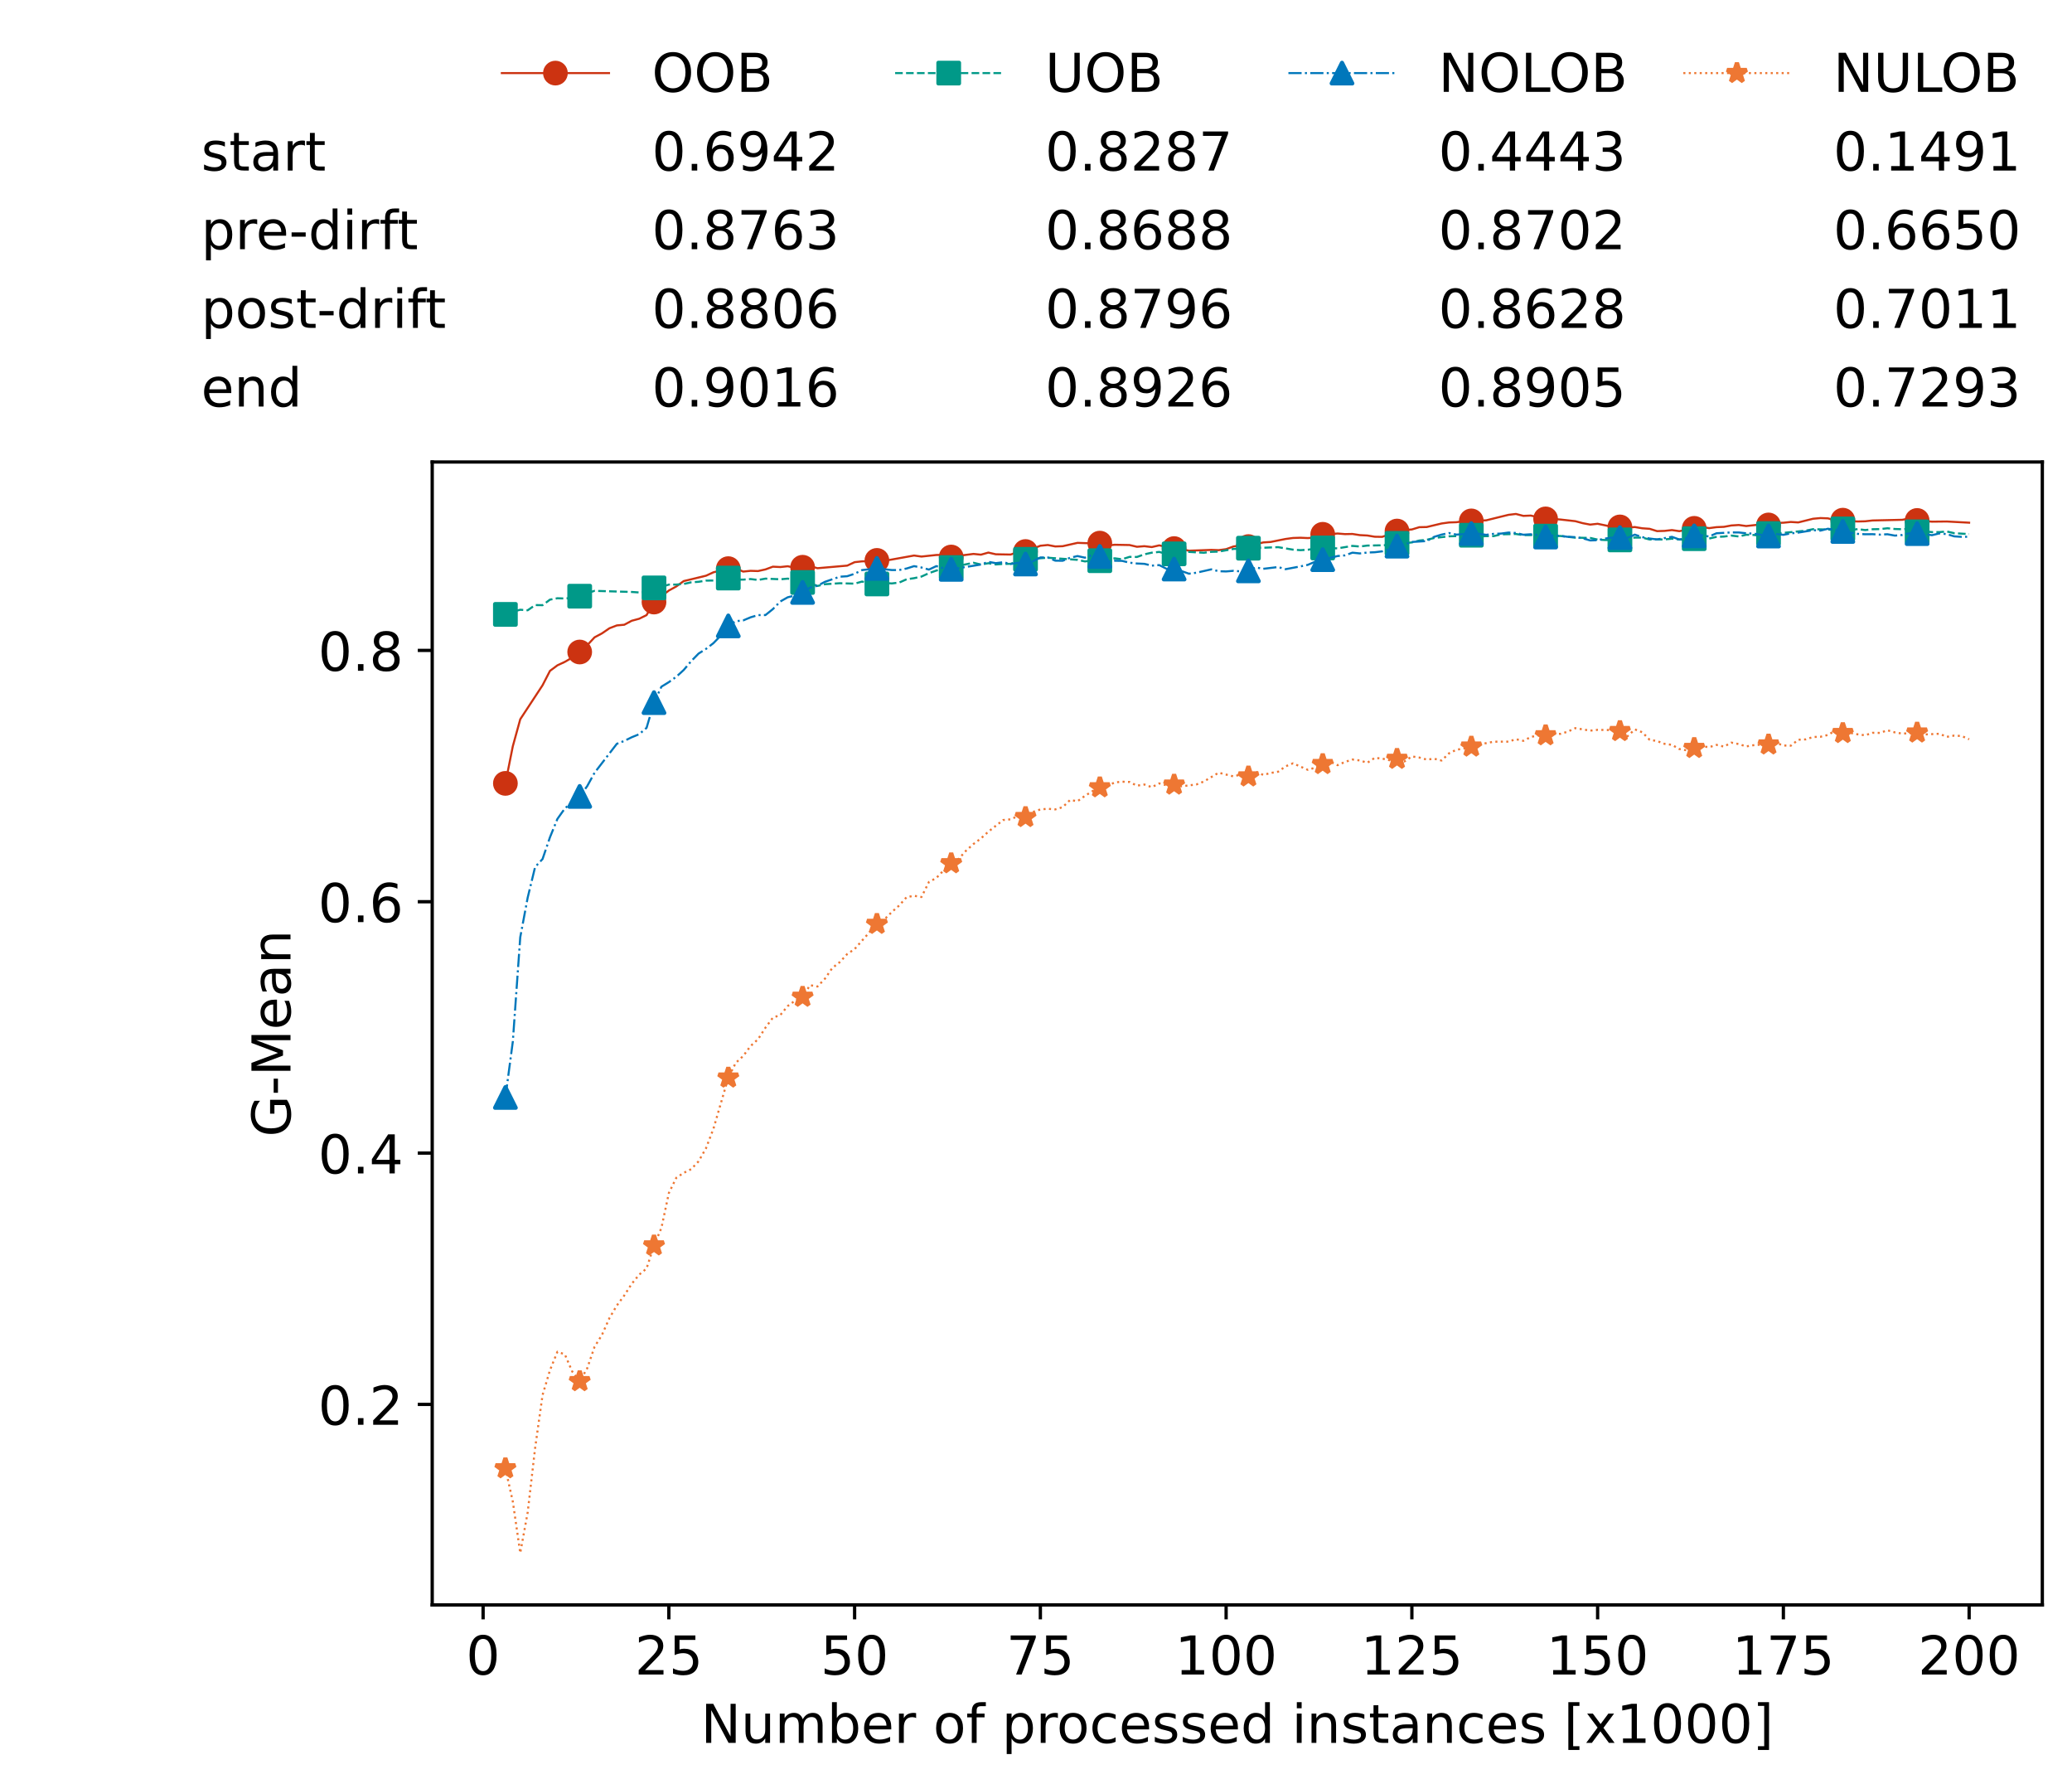 <?xml version="1.0" encoding="utf-8" standalone="no"?>
<!DOCTYPE svg PUBLIC "-//W3C//DTD SVG 1.1//EN"
  "http://www.w3.org/Graphics/SVG/1.1/DTD/svg11.dtd">
<!-- Created with matplotlib (https://matplotlib.org/) -->
<svg height="432.615pt" version="1.1" viewBox="0 0 502.65 432.615" width="502.65pt" xmlns="http://www.w3.org/2000/svg" xmlns:xlink="http://www.w3.org/1999/xlink">
 <defs>
  <style type="text/css">*{stroke-linecap:butt;stroke-linejoin:round;}</style>
 </defs>
 <g id="figure_1">
  <g id="patch_1">
   <path d="M 0 432.615 
L 502.65 432.615 
L 502.65 0 
L 0 0 
z
" style="fill:#ffffff;"/>
  </g>
  <g id="axes_1">
   <g id="patch_2">
    <path d="M 104.85 389.252 
L 495.45 389.252 
L 495.45 112.052 
L 104.85 112.052 
z
" style="fill:#ffffff;"/>
   </g>
   <g id="matplotlib.axis_1">
    <g id="xtick_1">
     <g id="line2d_1">
      <defs>
       <path d="M 0 0 
L 0 3.5 
" id="maff310a6da" style="stroke:#000000;stroke-width:0.8;"/>
      </defs>
      <g>
       <use style="stroke:#000000;stroke-width:0.8;" x="117.197" xlink:href="#maff310a6da" y="389.252"/>
      </g>
     </g>
     <g id="text_1">
      <!-- 0 -->
      <g transform="translate(113.061 406.13)scale(0.13 -0.13)">
       <defs>
        <path d="M 31.781 66.406 
Q 24.172 66.406 20.328 58.906 
Q 16.5 51.422 16.5 36.375 
Q 16.5 21.391 20.328 13.891 
Q 24.172 6.391 31.781 6.391 
Q 39.453 6.391 43.281 13.891 
Q 47.125 21.391 47.125 36.375 
Q 47.125 51.422 43.281 58.906 
Q 39.453 66.406 31.781 66.406 
z
M 31.781 74.219 
Q 44.047 74.219 50.516 64.516 
Q 56.984 54.828 56.984 36.375 
Q 56.984 17.969 50.516 8.266 
Q 44.047 -1.422 31.781 -1.422 
Q 19.531 -1.422 13.062 8.266 
Q 6.594 17.969 6.594 36.375 
Q 6.594 54.828 13.062 64.516 
Q 19.531 74.219 31.781 74.219 
z
" id="DejaVuSans-48"/>
       </defs>
       <use xlink:href="#DejaVuSans-48"/>
      </g>
     </g>
    </g>
    <g id="xtick_2">
     <g id="line2d_2">
      <g>
       <use style="stroke:#000000;stroke-width:0.8;" x="162.259" xlink:href="#maff310a6da" y="389.252"/>
      </g>
     </g>
     <g id="text_2">
      <!-- 25 -->
      <g transform="translate(153.988 406.13)scale(0.13 -0.13)">
       <defs>
        <path d="M 19.188 8.297 
L 53.609 8.297 
L 53.609 0 
L 7.328 0 
L 7.328 8.297 
Q 12.938 14.109 22.625 23.891 
Q 32.328 33.688 34.812 36.531 
Q 39.547 41.844 41.422 45.531 
Q 43.312 49.219 43.312 52.781 
Q 43.312 58.594 39.234 62.25 
Q 35.156 65.922 28.609 65.922 
Q 23.969 65.922 18.812 64.312 
Q 13.672 62.703 7.812 59.422 
L 7.812 69.391 
Q 13.766 71.781 18.938 73 
Q 24.125 74.219 28.422 74.219 
Q 39.75 74.219 46.484 68.547 
Q 53.219 62.891 53.219 53.422 
Q 53.219 48.922 51.531 44.891 
Q 49.859 40.875 45.406 35.406 
Q 44.188 33.984 37.641 27.219 
Q 31.109 20.453 19.188 8.297 
z
" id="DejaVuSans-50"/>
        <path d="M 10.797 72.906 
L 49.516 72.906 
L 49.516 64.594 
L 19.828 64.594 
L 19.828 46.734 
Q 21.969 47.469 24.109 47.828 
Q 26.266 48.188 28.422 48.188 
Q 40.625 48.188 47.75 41.5 
Q 54.891 34.812 54.891 23.391 
Q 54.891 11.625 47.562 5.094 
Q 40.234 -1.422 26.906 -1.422 
Q 22.312 -1.422 17.547 -0.641 
Q 12.797 0.141 7.719 1.703 
L 7.719 11.625 
Q 12.109 9.234 16.797 8.062 
Q 21.484 6.891 26.703 6.891 
Q 35.156 6.891 40.078 11.328 
Q 45.016 15.766 45.016 23.391 
Q 45.016 31 40.078 35.438 
Q 35.156 39.891 26.703 39.891 
Q 22.75 39.891 18.812 39.016 
Q 14.891 38.141 10.797 36.281 
z
" id="DejaVuSans-53"/>
       </defs>
       <use xlink:href="#DejaVuSans-50"/>
       <use x="63.623" xlink:href="#DejaVuSans-53"/>
      </g>
     </g>
    </g>
    <g id="xtick_3">
     <g id="line2d_3">
      <g>
       <use style="stroke:#000000;stroke-width:0.8;" x="207.322" xlink:href="#maff310a6da" y="389.252"/>
      </g>
     </g>
     <g id="text_3">
      <!-- 50 -->
      <g transform="translate(199.05 406.13)scale(0.13 -0.13)">
       <use xlink:href="#DejaVuSans-53"/>
       <use x="63.623" xlink:href="#DejaVuSans-48"/>
      </g>
     </g>
    </g>
    <g id="xtick_4">
     <g id="line2d_4">
      <g>
       <use style="stroke:#000000;stroke-width:0.8;" x="252.384" xlink:href="#maff310a6da" y="389.252"/>
      </g>
     </g>
     <g id="text_4">
      <!-- 75 -->
      <g transform="translate(244.113 406.13)scale(0.13 -0.13)">
       <defs>
        <path d="M 8.203 72.906 
L 55.078 72.906 
L 55.078 68.703 
L 28.609 0 
L 18.312 0 
L 43.219 64.594 
L 8.203 64.594 
z
" id="DejaVuSans-55"/>
       </defs>
       <use xlink:href="#DejaVuSans-55"/>
       <use x="63.623" xlink:href="#DejaVuSans-53"/>
      </g>
     </g>
    </g>
    <g id="xtick_5">
     <g id="line2d_5">
      <g>
       <use style="stroke:#000000;stroke-width:0.8;" x="297.446" xlink:href="#maff310a6da" y="389.252"/>
      </g>
     </g>
     <g id="text_5">
      <!-- 100 -->
      <g transform="translate(285.039 406.13)scale(0.13 -0.13)">
       <defs>
        <path d="M 12.406 8.297 
L 28.516 8.297 
L 28.516 63.922 
L 10.984 60.406 
L 10.984 69.391 
L 28.422 72.906 
L 38.281 72.906 
L 38.281 8.297 
L 54.391 8.297 
L 54.391 0 
L 12.406 0 
z
" id="DejaVuSans-49"/>
       </defs>
       <use xlink:href="#DejaVuSans-49"/>
       <use x="63.623" xlink:href="#DejaVuSans-48"/>
       <use x="127.246" xlink:href="#DejaVuSans-48"/>
      </g>
     </g>
    </g>
    <g id="xtick_6">
     <g id="line2d_6">
      <g>
       <use style="stroke:#000000;stroke-width:0.8;" x="342.509" xlink:href="#maff310a6da" y="389.252"/>
      </g>
     </g>
     <g id="text_6">
      <!-- 125 -->
      <g transform="translate(330.102 406.13)scale(0.13 -0.13)">
       <use xlink:href="#DejaVuSans-49"/>
       <use x="63.623" xlink:href="#DejaVuSans-50"/>
       <use x="127.246" xlink:href="#DejaVuSans-53"/>
      </g>
     </g>
    </g>
    <g id="xtick_7">
     <g id="line2d_7">
      <g>
       <use style="stroke:#000000;stroke-width:0.8;" x="387.571" xlink:href="#maff310a6da" y="389.252"/>
      </g>
     </g>
     <g id="text_7">
      <!-- 150 -->
      <g transform="translate(375.164 406.13)scale(0.13 -0.13)">
       <use xlink:href="#DejaVuSans-49"/>
       <use x="63.623" xlink:href="#DejaVuSans-53"/>
       <use x="127.246" xlink:href="#DejaVuSans-48"/>
      </g>
     </g>
    </g>
    <g id="xtick_8">
     <g id="line2d_8">
      <g>
       <use style="stroke:#000000;stroke-width:0.8;" x="432.633" xlink:href="#maff310a6da" y="389.252"/>
      </g>
     </g>
     <g id="text_8">
      <!-- 175 -->
      <g transform="translate(420.226 406.13)scale(0.13 -0.13)">
       <use xlink:href="#DejaVuSans-49"/>
       <use x="63.623" xlink:href="#DejaVuSans-55"/>
       <use x="127.246" xlink:href="#DejaVuSans-53"/>
      </g>
     </g>
    </g>
    <g id="xtick_9">
     <g id="line2d_9">
      <g>
       <use style="stroke:#000000;stroke-width:0.8;" x="477.695" xlink:href="#maff310a6da" y="389.252"/>
      </g>
     </g>
     <g id="text_9">
      <!-- 200 -->
      <g transform="translate(465.289 406.13)scale(0.13 -0.13)">
       <use xlink:href="#DejaVuSans-50"/>
       <use x="63.623" xlink:href="#DejaVuSans-48"/>
       <use x="127.246" xlink:href="#DejaVuSans-48"/>
      </g>
     </g>
    </g>
    <g id="text_10">
     <!-- Number of processed instances [x1000] -->
     <g transform="translate(170.025 422.711)scale(0.13 -0.13)">
      <defs>
       <path d="M 9.812 72.906 
L 23.094 72.906 
L 55.422 11.922 
L 55.422 72.906 
L 64.984 72.906 
L 64.984 0 
L 51.703 0 
L 19.391 60.984 
L 19.391 0 
L 9.812 0 
z
" id="DejaVuSans-78"/>
       <path d="M 8.5 21.578 
L 8.5 54.688 
L 17.484 54.688 
L 17.484 21.922 
Q 17.484 14.156 20.5 10.266 
Q 23.531 6.391 29.594 6.391 
Q 36.859 6.391 41.078 11.031 
Q 45.312 15.672 45.312 23.688 
L 45.312 54.688 
L 54.297 54.688 
L 54.297 0 
L 45.312 0 
L 45.312 8.406 
Q 42.047 3.422 37.719 1 
Q 33.406 -1.422 27.688 -1.422 
Q 18.266 -1.422 13.375 4.438 
Q 8.5 10.297 8.5 21.578 
z
M 31.109 56 
z
" id="DejaVuSans-117"/>
       <path d="M 52 44.188 
Q 55.375 50.25 60.062 53.125 
Q 64.75 56 71.094 56 
Q 79.641 56 84.281 50.016 
Q 88.922 44.047 88.922 33.016 
L 88.922 0 
L 79.891 0 
L 79.891 32.719 
Q 79.891 40.578 77.094 44.375 
Q 74.312 48.188 68.609 48.188 
Q 61.625 48.188 57.562 43.547 
Q 53.516 38.922 53.516 30.906 
L 53.516 0 
L 44.484 0 
L 44.484 32.719 
Q 44.484 40.625 41.703 44.406 
Q 38.922 48.188 33.109 48.188 
Q 26.219 48.188 22.156 43.531 
Q 18.109 38.875 18.109 30.906 
L 18.109 0 
L 9.078 0 
L 9.078 54.688 
L 18.109 54.688 
L 18.109 46.188 
Q 21.188 51.219 25.484 53.609 
Q 29.781 56 35.688 56 
Q 41.656 56 45.828 52.969 
Q 50 49.953 52 44.188 
z
" id="DejaVuSans-109"/>
       <path d="M 48.688 27.297 
Q 48.688 37.203 44.609 42.844 
Q 40.531 48.484 33.406 48.484 
Q 26.266 48.484 22.188 42.844 
Q 18.109 37.203 18.109 27.297 
Q 18.109 17.391 22.188 11.75 
Q 26.266 6.109 33.406 6.109 
Q 40.531 6.109 44.609 11.75 
Q 48.688 17.391 48.688 27.297 
z
M 18.109 46.391 
Q 20.953 51.266 25.266 53.625 
Q 29.594 56 35.594 56 
Q 45.562 56 51.781 48.094 
Q 58.016 40.188 58.016 27.297 
Q 58.016 14.406 51.781 6.484 
Q 45.562 -1.422 35.594 -1.422 
Q 29.594 -1.422 25.266 0.953 
Q 20.953 3.328 18.109 8.203 
L 18.109 0 
L 9.078 0 
L 9.078 75.984 
L 18.109 75.984 
z
" id="DejaVuSans-98"/>
       <path d="M 56.203 29.594 
L 56.203 25.203 
L 14.891 25.203 
Q 15.484 15.922 20.484 11.062 
Q 25.484 6.203 34.422 6.203 
Q 39.594 6.203 44.453 7.469 
Q 49.312 8.734 54.109 11.281 
L 54.109 2.781 
Q 49.266 0.734 44.188 -0.344 
Q 39.109 -1.422 33.891 -1.422 
Q 20.797 -1.422 13.156 6.188 
Q 5.516 13.812 5.516 26.812 
Q 5.516 40.234 12.766 48.109 
Q 20.016 56 32.328 56 
Q 43.359 56 49.781 48.891 
Q 56.203 41.797 56.203 29.594 
z
M 47.219 32.234 
Q 47.125 39.594 43.094 43.984 
Q 39.062 48.391 32.422 48.391 
Q 24.906 48.391 20.391 44.141 
Q 15.875 39.891 15.188 32.172 
z
" id="DejaVuSans-101"/>
       <path d="M 41.109 46.297 
Q 39.594 47.172 37.812 47.578 
Q 36.031 48 33.891 48 
Q 26.266 48 22.188 43.047 
Q 18.109 38.094 18.109 28.812 
L 18.109 0 
L 9.078 0 
L 9.078 54.688 
L 18.109 54.688 
L 18.109 46.188 
Q 20.953 51.172 25.484 53.578 
Q 30.031 56 36.531 56 
Q 37.453 56 38.578 55.875 
Q 39.703 55.766 41.062 55.516 
z
" id="DejaVuSans-114"/>
       <path id="DejaVuSans-32"/>
       <path d="M 30.609 48.391 
Q 23.391 48.391 19.188 42.75 
Q 14.984 37.109 14.984 27.297 
Q 14.984 17.484 19.156 11.844 
Q 23.344 6.203 30.609 6.203 
Q 37.797 6.203 41.984 11.859 
Q 46.188 17.531 46.188 27.297 
Q 46.188 37.016 41.984 42.703 
Q 37.797 48.391 30.609 48.391 
z
M 30.609 56 
Q 42.328 56 49.016 48.375 
Q 55.719 40.766 55.719 27.297 
Q 55.719 13.875 49.016 6.219 
Q 42.328 -1.422 30.609 -1.422 
Q 18.844 -1.422 12.172 6.219 
Q 5.516 13.875 5.516 27.297 
Q 5.516 40.766 12.172 48.375 
Q 18.844 56 30.609 56 
z
" id="DejaVuSans-111"/>
       <path d="M 37.109 75.984 
L 37.109 68.5 
L 28.516 68.5 
Q 23.688 68.5 21.797 66.547 
Q 19.922 64.594 19.922 59.516 
L 19.922 54.688 
L 34.719 54.688 
L 34.719 47.703 
L 19.922 47.703 
L 19.922 0 
L 10.891 0 
L 10.891 47.703 
L 2.297 47.703 
L 2.297 54.688 
L 10.891 54.688 
L 10.891 58.5 
Q 10.891 67.625 15.141 71.797 
Q 19.391 75.984 28.609 75.984 
z
" id="DejaVuSans-102"/>
       <path d="M 18.109 8.203 
L 18.109 -20.797 
L 9.078 -20.797 
L 9.078 54.688 
L 18.109 54.688 
L 18.109 46.391 
Q 20.953 51.266 25.266 53.625 
Q 29.594 56 35.594 56 
Q 45.562 56 51.781 48.094 
Q 58.016 40.188 58.016 27.297 
Q 58.016 14.406 51.781 6.484 
Q 45.562 -1.422 35.594 -1.422 
Q 29.594 -1.422 25.266 0.953 
Q 20.953 3.328 18.109 8.203 
z
M 48.688 27.297 
Q 48.688 37.203 44.609 42.844 
Q 40.531 48.484 33.406 48.484 
Q 26.266 48.484 22.188 42.844 
Q 18.109 37.203 18.109 27.297 
Q 18.109 17.391 22.188 11.75 
Q 26.266 6.109 33.406 6.109 
Q 40.531 6.109 44.609 11.75 
Q 48.688 17.391 48.688 27.297 
z
" id="DejaVuSans-112"/>
       <path d="M 48.781 52.594 
L 48.781 44.188 
Q 44.969 46.297 41.141 47.344 
Q 37.312 48.391 33.406 48.391 
Q 24.656 48.391 19.812 42.844 
Q 14.984 37.312 14.984 27.297 
Q 14.984 17.281 19.812 11.734 
Q 24.656 6.203 33.406 6.203 
Q 37.312 6.203 41.141 7.25 
Q 44.969 8.297 48.781 10.406 
L 48.781 2.094 
Q 45.016 0.344 40.984 -0.531 
Q 36.969 -1.422 32.422 -1.422 
Q 20.062 -1.422 12.781 6.344 
Q 5.516 14.109 5.516 27.297 
Q 5.516 40.672 12.859 48.328 
Q 20.219 56 33.016 56 
Q 37.156 56 41.109 55.141 
Q 45.062 54.297 48.781 52.594 
z
" id="DejaVuSans-99"/>
       <path d="M 44.281 53.078 
L 44.281 44.578 
Q 40.484 46.531 36.375 47.5 
Q 32.281 48.484 27.875 48.484 
Q 21.188 48.484 17.844 46.438 
Q 14.5 44.391 14.5 40.281 
Q 14.5 37.156 16.891 35.375 
Q 19.281 33.594 26.516 31.984 
L 29.594 31.297 
Q 39.156 29.25 43.188 25.516 
Q 47.219 21.781 47.219 15.094 
Q 47.219 7.469 41.188 3.016 
Q 35.156 -1.422 24.609 -1.422 
Q 20.219 -1.422 15.453 -0.562 
Q 10.688 0.297 5.422 2 
L 5.422 11.281 
Q 10.406 8.688 15.234 7.391 
Q 20.062 6.109 24.812 6.109 
Q 31.156 6.109 34.562 8.281 
Q 37.984 10.453 37.984 14.406 
Q 37.984 18.062 35.516 20.016 
Q 33.062 21.969 24.703 23.781 
L 21.578 24.516 
Q 13.234 26.266 9.516 29.906 
Q 5.812 33.547 5.812 39.891 
Q 5.812 47.609 11.281 51.797 
Q 16.75 56 26.812 56 
Q 31.781 56 36.172 55.266 
Q 40.578 54.547 44.281 53.078 
z
" id="DejaVuSans-115"/>
       <path d="M 45.406 46.391 
L 45.406 75.984 
L 54.391 75.984 
L 54.391 0 
L 45.406 0 
L 45.406 8.203 
Q 42.578 3.328 38.25 0.953 
Q 33.938 -1.422 27.875 -1.422 
Q 17.969 -1.422 11.734 6.484 
Q 5.516 14.406 5.516 27.297 
Q 5.516 40.188 11.734 48.094 
Q 17.969 56 27.875 56 
Q 33.938 56 38.25 53.625 
Q 42.578 51.266 45.406 46.391 
z
M 14.797 27.297 
Q 14.797 17.391 18.875 11.75 
Q 22.953 6.109 30.078 6.109 
Q 37.203 6.109 41.297 11.75 
Q 45.406 17.391 45.406 27.297 
Q 45.406 37.203 41.297 42.844 
Q 37.203 48.484 30.078 48.484 
Q 22.953 48.484 18.875 42.844 
Q 14.797 37.203 14.797 27.297 
z
" id="DejaVuSans-100"/>
       <path d="M 9.422 54.688 
L 18.406 54.688 
L 18.406 0 
L 9.422 0 
z
M 9.422 75.984 
L 18.406 75.984 
L 18.406 64.594 
L 9.422 64.594 
z
" id="DejaVuSans-105"/>
       <path d="M 54.891 33.016 
L 54.891 0 
L 45.906 0 
L 45.906 32.719 
Q 45.906 40.484 42.875 44.328 
Q 39.844 48.188 33.797 48.188 
Q 26.516 48.188 22.312 43.547 
Q 18.109 38.922 18.109 30.906 
L 18.109 0 
L 9.078 0 
L 9.078 54.688 
L 18.109 54.688 
L 18.109 46.188 
Q 21.344 51.125 25.703 53.562 
Q 30.078 56 35.797 56 
Q 45.219 56 50.047 50.172 
Q 54.891 44.344 54.891 33.016 
z
" id="DejaVuSans-110"/>
       <path d="M 18.312 70.219 
L 18.312 54.688 
L 36.812 54.688 
L 36.812 47.703 
L 18.312 47.703 
L 18.312 18.016 
Q 18.312 11.328 20.141 9.422 
Q 21.969 7.516 27.594 7.516 
L 36.812 7.516 
L 36.812 0 
L 27.594 0 
Q 17.188 0 13.234 3.875 
Q 9.281 7.766 9.281 18.016 
L 9.281 47.703 
L 2.688 47.703 
L 2.688 54.688 
L 9.281 54.688 
L 9.281 70.219 
z
" id="DejaVuSans-116"/>
       <path d="M 34.281 27.484 
Q 23.391 27.484 19.188 25 
Q 14.984 22.516 14.984 16.5 
Q 14.984 11.719 18.141 8.906 
Q 21.297 6.109 26.703 6.109 
Q 34.188 6.109 38.703 11.406 
Q 43.219 16.703 43.219 25.484 
L 43.219 27.484 
z
M 52.203 31.203 
L 52.203 0 
L 43.219 0 
L 43.219 8.297 
Q 40.141 3.328 35.547 0.953 
Q 30.953 -1.422 24.312 -1.422 
Q 15.922 -1.422 10.953 3.297 
Q 6 8.016 6 15.922 
Q 6 25.141 12.172 29.828 
Q 18.359 34.516 30.609 34.516 
L 43.219 34.516 
L 43.219 35.406 
Q 43.219 41.609 39.141 45 
Q 35.062 48.391 27.688 48.391 
Q 23 48.391 18.547 47.266 
Q 14.109 46.141 10.016 43.891 
L 10.016 52.203 
Q 14.938 54.109 19.578 55.047 
Q 24.219 56 28.609 56 
Q 40.484 56 46.344 49.844 
Q 52.203 43.703 52.203 31.203 
z
" id="DejaVuSans-97"/>
       <path d="M 8.594 75.984 
L 29.297 75.984 
L 29.297 69 
L 17.578 69 
L 17.578 -6.203 
L 29.297 -6.203 
L 29.297 -13.188 
L 8.594 -13.188 
z
" id="DejaVuSans-91"/>
       <path d="M 54.891 54.688 
L 35.109 28.078 
L 55.906 0 
L 45.312 0 
L 29.391 21.484 
L 13.484 0 
L 2.875 0 
L 24.125 28.609 
L 4.688 54.688 
L 15.281 54.688 
L 29.781 35.203 
L 44.281 54.688 
z
" id="DejaVuSans-120"/>
       <path d="M 30.422 75.984 
L 30.422 -13.188 
L 9.719 -13.188 
L 9.719 -6.203 
L 21.391 -6.203 
L 21.391 69 
L 9.719 69 
L 9.719 75.984 
z
" id="DejaVuSans-93"/>
      </defs>
      <use xlink:href="#DejaVuSans-78"/>
      <use x="74.805" xlink:href="#DejaVuSans-117"/>
      <use x="138.184" xlink:href="#DejaVuSans-109"/>
      <use x="235.596" xlink:href="#DejaVuSans-98"/>
      <use x="299.072" xlink:href="#DejaVuSans-101"/>
      <use x="360.596" xlink:href="#DejaVuSans-114"/>
      <use x="401.709" xlink:href="#DejaVuSans-32"/>
      <use x="433.496" xlink:href="#DejaVuSans-111"/>
      <use x="494.678" xlink:href="#DejaVuSans-102"/>
      <use x="529.883" xlink:href="#DejaVuSans-32"/>
      <use x="561.67" xlink:href="#DejaVuSans-112"/>
      <use x="625.146" xlink:href="#DejaVuSans-114"/>
      <use x="664.01" xlink:href="#DejaVuSans-111"/>
      <use x="725.191" xlink:href="#DejaVuSans-99"/>
      <use x="780.172" xlink:href="#DejaVuSans-101"/>
      <use x="841.695" xlink:href="#DejaVuSans-115"/>
      <use x="893.795" xlink:href="#DejaVuSans-115"/>
      <use x="945.895" xlink:href="#DejaVuSans-101"/>
      <use x="1007.418" xlink:href="#DejaVuSans-100"/>
      <use x="1070.895" xlink:href="#DejaVuSans-32"/>
      <use x="1102.682" xlink:href="#DejaVuSans-105"/>
      <use x="1130.465" xlink:href="#DejaVuSans-110"/>
      <use x="1193.844" xlink:href="#DejaVuSans-115"/>
      <use x="1245.943" xlink:href="#DejaVuSans-116"/>
      <use x="1285.152" xlink:href="#DejaVuSans-97"/>
      <use x="1346.432" xlink:href="#DejaVuSans-110"/>
      <use x="1409.811" xlink:href="#DejaVuSans-99"/>
      <use x="1464.791" xlink:href="#DejaVuSans-101"/>
      <use x="1526.314" xlink:href="#DejaVuSans-115"/>
      <use x="1578.414" xlink:href="#DejaVuSans-32"/>
      <use x="1610.201" xlink:href="#DejaVuSans-91"/>
      <use x="1649.215" xlink:href="#DejaVuSans-120"/>
      <use x="1708.395" xlink:href="#DejaVuSans-49"/>
      <use x="1772.018" xlink:href="#DejaVuSans-48"/>
      <use x="1835.641" xlink:href="#DejaVuSans-48"/>
      <use x="1899.264" xlink:href="#DejaVuSans-48"/>
      <use x="1962.887" xlink:href="#DejaVuSans-93"/>
     </g>
    </g>
   </g>
   <g id="matplotlib.axis_2">
    <g id="ytick_1">
     <g id="line2d_10">
      <defs>
       <path d="M 0 0 
L -3.5 0 
" id="medddfde53c" style="stroke:#000000;stroke-width:0.8;"/>
      </defs>
      <g>
       <use style="stroke:#000000;stroke-width:0.8;" x="104.85" xlink:href="#medddfde53c" y="340.616"/>
      </g>
     </g>
     <g id="text_11">
      <!-- 0.2 -->
      <g transform="translate(77.176 345.555)scale(0.13 -0.13)">
       <defs>
        <path d="M 10.688 12.406 
L 21 12.406 
L 21 0 
L 10.688 0 
z
" id="DejaVuSans-46"/>
       </defs>
       <use xlink:href="#DejaVuSans-48"/>
       <use x="63.623" xlink:href="#DejaVuSans-46"/>
       <use x="95.41" xlink:href="#DejaVuSans-50"/>
      </g>
     </g>
    </g>
    <g id="ytick_2">
     <g id="line2d_11">
      <g>
       <use style="stroke:#000000;stroke-width:0.8;" x="104.85" xlink:href="#medddfde53c" y="279.66"/>
      </g>
     </g>
     <g id="text_12">
      <!-- 0.4 -->
      <g transform="translate(77.176 284.599)scale(0.13 -0.13)">
       <defs>
        <path d="M 37.797 64.312 
L 12.891 25.391 
L 37.797 25.391 
z
M 35.203 72.906 
L 47.609 72.906 
L 47.609 25.391 
L 58.016 25.391 
L 58.016 17.188 
L 47.609 17.188 
L 47.609 0 
L 37.797 0 
L 37.797 17.188 
L 4.891 17.188 
L 4.891 26.703 
z
" id="DejaVuSans-52"/>
       </defs>
       <use xlink:href="#DejaVuSans-48"/>
       <use x="63.623" xlink:href="#DejaVuSans-46"/>
       <use x="95.41" xlink:href="#DejaVuSans-52"/>
      </g>
     </g>
    </g>
    <g id="ytick_3">
     <g id="line2d_12">
      <g>
       <use style="stroke:#000000;stroke-width:0.8;" x="104.85" xlink:href="#medddfde53c" y="218.703"/>
      </g>
     </g>
     <g id="text_13">
      <!-- 0.6 -->
      <g transform="translate(77.176 223.642)scale(0.13 -0.13)">
       <defs>
        <path d="M 33.016 40.375 
Q 26.375 40.375 22.484 35.828 
Q 18.609 31.297 18.609 23.391 
Q 18.609 15.531 22.484 10.953 
Q 26.375 6.391 33.016 6.391 
Q 39.656 6.391 43.531 10.953 
Q 47.406 15.531 47.406 23.391 
Q 47.406 31.297 43.531 35.828 
Q 39.656 40.375 33.016 40.375 
z
M 52.594 71.297 
L 52.594 62.312 
Q 48.875 64.062 45.094 64.984 
Q 41.312 65.922 37.594 65.922 
Q 27.828 65.922 22.672 59.328 
Q 17.531 52.734 16.797 39.406 
Q 19.672 43.656 24.016 45.922 
Q 28.375 48.188 33.594 48.188 
Q 44.578 48.188 50.953 41.516 
Q 57.328 34.859 57.328 23.391 
Q 57.328 12.156 50.688 5.359 
Q 44.047 -1.422 33.016 -1.422 
Q 20.359 -1.422 13.672 8.266 
Q 6.984 17.969 6.984 36.375 
Q 6.984 53.656 15.188 63.938 
Q 23.391 74.219 37.203 74.219 
Q 40.922 74.219 44.703 73.484 
Q 48.484 72.75 52.594 71.297 
z
" id="DejaVuSans-54"/>
       </defs>
       <use xlink:href="#DejaVuSans-48"/>
       <use x="63.623" xlink:href="#DejaVuSans-46"/>
       <use x="95.41" xlink:href="#DejaVuSans-54"/>
      </g>
     </g>
    </g>
    <g id="ytick_4">
     <g id="line2d_13">
      <g>
       <use style="stroke:#000000;stroke-width:0.8;" x="104.85" xlink:href="#medddfde53c" y="157.747"/>
      </g>
     </g>
     <g id="text_14">
      <!-- 0.8 -->
      <g transform="translate(77.176 162.686)scale(0.13 -0.13)">
       <defs>
        <path d="M 31.781 34.625 
Q 24.75 34.625 20.719 30.859 
Q 16.703 27.094 16.703 20.516 
Q 16.703 13.922 20.719 10.156 
Q 24.75 6.391 31.781 6.391 
Q 38.812 6.391 42.859 10.172 
Q 46.922 13.969 46.922 20.516 
Q 46.922 27.094 42.891 30.859 
Q 38.875 34.625 31.781 34.625 
z
M 21.922 38.812 
Q 15.578 40.375 12.031 44.719 
Q 8.5 49.078 8.5 55.328 
Q 8.5 64.062 14.719 69.141 
Q 20.953 74.219 31.781 74.219 
Q 42.672 74.219 48.875 69.141 
Q 55.078 64.062 55.078 55.328 
Q 55.078 49.078 51.531 44.719 
Q 48 40.375 41.703 38.812 
Q 48.828 37.156 52.797 32.312 
Q 56.781 27.484 56.781 20.516 
Q 56.781 9.906 50.312 4.234 
Q 43.844 -1.422 31.781 -1.422 
Q 19.734 -1.422 13.25 4.234 
Q 6.781 9.906 6.781 20.516 
Q 6.781 27.484 10.781 32.312 
Q 14.797 37.156 21.922 38.812 
z
M 18.312 54.391 
Q 18.312 48.734 21.844 45.562 
Q 25.391 42.391 31.781 42.391 
Q 38.141 42.391 41.719 45.562 
Q 45.312 48.734 45.312 54.391 
Q 45.312 60.062 41.719 63.234 
Q 38.141 66.406 31.781 66.406 
Q 25.391 66.406 21.844 63.234 
Q 18.312 60.062 18.312 54.391 
z
" id="DejaVuSans-56"/>
       </defs>
       <use xlink:href="#DejaVuSans-48"/>
       <use x="63.623" xlink:href="#DejaVuSans-46"/>
       <use x="95.41" xlink:href="#DejaVuSans-56"/>
      </g>
     </g>
    </g>
    <g id="text_15">
     <!-- G-Mean -->
     <g transform="translate(70.472 275.744)rotate(-90)scale(0.13 -0.13)">
      <defs>
       <path d="M 59.516 10.406 
L 59.516 29.984 
L 43.406 29.984 
L 43.406 38.094 
L 69.281 38.094 
L 69.281 6.781 
Q 63.578 2.734 56.688 0.656 
Q 49.812 -1.422 42 -1.422 
Q 24.906 -1.422 15.25 8.562 
Q 5.609 18.562 5.609 36.375 
Q 5.609 54.25 15.25 64.234 
Q 24.906 74.219 42 74.219 
Q 49.125 74.219 55.547 72.453 
Q 61.969 70.703 67.391 67.281 
L 67.391 56.781 
Q 61.922 61.422 55.766 63.766 
Q 49.609 66.109 42.828 66.109 
Q 29.438 66.109 22.719 58.641 
Q 16.016 51.172 16.016 36.375 
Q 16.016 21.625 22.719 14.156 
Q 29.438 6.688 42.828 6.688 
Q 48.047 6.688 52.141 7.594 
Q 56.25 8.5 59.516 10.406 
z
" id="DejaVuSans-71"/>
       <path d="M 4.891 31.391 
L 31.203 31.391 
L 31.203 23.391 
L 4.891 23.391 
z
" id="DejaVuSans-45"/>
       <path d="M 9.812 72.906 
L 24.516 72.906 
L 43.109 23.297 
L 61.812 72.906 
L 76.516 72.906 
L 76.516 0 
L 66.891 0 
L 66.891 64.016 
L 48.094 14.016 
L 38.188 14.016 
L 19.391 64.016 
L 19.391 0 
L 9.812 0 
z
" id="DejaVuSans-77"/>
      </defs>
      <use xlink:href="#DejaVuSans-71"/>
      <use x="77.49" xlink:href="#DejaVuSans-45"/>
      <use x="113.574" xlink:href="#DejaVuSans-77"/>
      <use x="199.854" xlink:href="#DejaVuSans-101"/>
      <use x="261.377" xlink:href="#DejaVuSans-97"/>
      <use x="322.656" xlink:href="#DejaVuSans-110"/>
     </g>
    </g>
   </g>
   <g id="line2d_14"/>
   <g id="line2d_15"/>
   <g id="line2d_16"/>
   <g id="line2d_17"/>
   <g id="line2d_18"/>
   <g id="line2d_19">
    <path clip-path="url(#p2362d93b7b)" d="M 122.605 189.995 
L 124.407 180.982 
L 126.21 174.44 
L 131.617 166.204 
L 133.419 162.709 
L 135.222 161.366 
L 137.024 160.526 
L 138.827 159.482 
L 140.629 158.133 
L 142.432 156.513 
L 144.234 154.578 
L 146.037 153.614 
L 147.839 152.378 
L 149.642 151.685 
L 151.444 151.522 
L 153.247 150.557 
L 155.049 150.072 
L 156.852 149.186 
L 158.654 146.018 
L 162.259 143.219 
L 164.062 142.236 
L 165.864 140.931 
L 171.272 139.63 
L 173.074 138.801 
L 176.679 137.914 
L 178.482 137.813 
L 180.284 138.629 
L 182.087 138.445 
L 183.889 138.501 
L 185.692 138.104 
L 187.494 137.437 
L 189.297 137.527 
L 191.099 137.335 
L 192.902 137.721 
L 194.704 137.575 
L 196.507 137.303 
L 198.309 137.81 
L 205.519 137.183 
L 207.322 136.346 
L 209.124 136.147 
L 210.927 136.11 
L 212.729 135.916 
L 214.532 136.03 
L 221.742 134.735 
L 223.544 134.985 
L 227.149 134.602 
L 228.952 134.595 
L 230.754 135.096 
L 232.557 134.796 
L 236.162 134.346 
L 237.964 134.528 
L 239.767 134.02 
L 241.569 134.432 
L 245.174 134.498 
L 246.976 133.864 
L 248.779 133.76 
L 252.384 132.361 
L 254.186 132.183 
L 255.989 132.53 
L 257.791 132.471 
L 261.396 131.661 
L 265.001 131.786 
L 266.804 131.725 
L 268.606 132.323 
L 270.409 132.122 
L 274.014 132.188 
L 275.816 132.611 
L 277.619 132.468 
L 279.421 132.68 
L 281.224 132.27 
L 284.829 133.051 
L 286.631 133.172 
L 288.434 133.566 
L 293.841 133.369 
L 295.644 133.432 
L 297.446 133.188 
L 299.249 132.532 
L 301.051 132.288 
L 302.854 132.567 
L 304.656 131.991 
L 306.459 131.557 
L 308.261 131.441 
L 311.866 130.719 
L 313.669 130.477 
L 315.471 130.419 
L 317.274 130.5 
L 319.076 130.364 
L 320.879 129.586 
L 322.681 129.55 
L 324.484 129.393 
L 326.286 129.54 
L 328.089 129.504 
L 329.891 129.786 
L 331.694 129.876 
L 333.496 130.176 
L 335.299 130.207 
L 337.101 129.577 
L 338.904 128.798 
L 340.706 128.549 
L 342.509 128.412 
L 344.311 127.861 
L 346.114 127.82 
L 349.719 126.962 
L 351.521 126.714 
L 353.324 126.652 
L 355.126 126.399 
L 360.533 126.199 
L 364.138 125.305 
L 365.941 124.866 
L 367.743 124.652 
L 369.546 125.118 
L 371.348 125.043 
L 374.953 125.851 
L 376.756 125.86 
L 378.558 126.002 
L 382.163 126.405 
L 383.966 126.892 
L 385.768 127.234 
L 387.571 127.033 
L 391.176 127.786 
L 392.978 127.798 
L 394.781 127.991 
L 396.583 127.823 
L 398.386 128.126 
L 400.188 128.255 
L 401.991 128.817 
L 403.793 128.761 
L 405.596 128.56 
L 407.398 128.827 
L 412.806 127.777 
L 414.608 128.092 
L 416.411 127.852 
L 418.213 127.775 
L 420.016 127.444 
L 421.818 127.331 
L 423.621 127.581 
L 427.226 127.184 
L 429.028 127.32 
L 430.831 126.828 
L 432.633 126.777 
L 434.436 126.594 
L 436.238 126.706 
L 439.843 125.812 
L 441.646 125.648 
L 443.448 125.719 
L 445.251 126.201 
L 447.053 126.16 
L 448.856 126.392 
L 450.658 126.476 
L 452.461 126.432 
L 454.263 126.233 
L 461.473 126.067 
L 463.276 125.729 
L 465.078 126.229 
L 468.683 126.52 
L 472.288 126.481 
L 477.695 126.768 
L 477.695 126.768 
" style="fill:none;stroke:#cc3311;stroke-linecap:square;stroke-width:0.5;"/>
    <defs>
     <path d="M 0 2.5 
C 0.663 2.5 1.299 2.237 1.768 1.768 
C 2.237 1.299 2.5 0.663 2.5 0 
C 2.5 -0.663 2.237 -1.299 1.768 -1.768 
C 1.299 -2.237 0.663 -2.5 0 -2.5 
C -0.663 -2.5 -1.299 -2.237 -1.768 -1.768 
C -2.237 -1.299 -2.5 -0.663 -2.5 0 
C -2.5 0.663 -2.237 1.299 -1.768 1.768 
C -1.299 2.237 -0.663 2.5 0 2.5 
z
" id="m2ff2c36d13" style="stroke:#cc3311;"/>
    </defs>
    <g clip-path="url(#p2362d93b7b)">
     <use style="fill:#cc3311;stroke:#cc3311;" x="122.605" xlink:href="#m2ff2c36d13" y="189.995"/>
     <use style="fill:#cc3311;stroke:#cc3311;" x="140.629" xlink:href="#m2ff2c36d13" y="158.133"/>
     <use style="fill:#cc3311;stroke:#cc3311;" x="158.654" xlink:href="#m2ff2c36d13" y="146.018"/>
     <use style="fill:#cc3311;stroke:#cc3311;" x="176.679" xlink:href="#m2ff2c36d13" y="137.914"/>
     <use style="fill:#cc3311;stroke:#cc3311;" x="194.704" xlink:href="#m2ff2c36d13" y="137.575"/>
     <use style="fill:#cc3311;stroke:#cc3311;" x="212.729" xlink:href="#m2ff2c36d13" y="135.916"/>
     <use style="fill:#cc3311;stroke:#cc3311;" x="230.754" xlink:href="#m2ff2c36d13" y="135.096"/>
     <use style="fill:#cc3311;stroke:#cc3311;" x="248.779" xlink:href="#m2ff2c36d13" y="133.76"/>
     <use style="fill:#cc3311;stroke:#cc3311;" x="266.804" xlink:href="#m2ff2c36d13" y="131.725"/>
     <use style="fill:#cc3311;stroke:#cc3311;" x="284.829" xlink:href="#m2ff2c36d13" y="133.051"/>
     <use style="fill:#cc3311;stroke:#cc3311;" x="302.854" xlink:href="#m2ff2c36d13" y="132.567"/>
     <use style="fill:#cc3311;stroke:#cc3311;" x="320.879" xlink:href="#m2ff2c36d13" y="129.586"/>
     <use style="fill:#cc3311;stroke:#cc3311;" x="338.904" xlink:href="#m2ff2c36d13" y="128.798"/>
     <use style="fill:#cc3311;stroke:#cc3311;" x="356.928" xlink:href="#m2ff2c36d13" y="126.337"/>
     <use style="fill:#cc3311;stroke:#cc3311;" x="374.953" xlink:href="#m2ff2c36d13" y="125.851"/>
     <use style="fill:#cc3311;stroke:#cc3311;" x="392.978" xlink:href="#m2ff2c36d13" y="127.798"/>
     <use style="fill:#cc3311;stroke:#cc3311;" x="411.003" xlink:href="#m2ff2c36d13" y="128.144"/>
     <use style="fill:#cc3311;stroke:#cc3311;" x="429.028" xlink:href="#m2ff2c36d13" y="127.32"/>
     <use style="fill:#cc3311;stroke:#cc3311;" x="447.053" xlink:href="#m2ff2c36d13" y="126.16"/>
     <use style="fill:#cc3311;stroke:#cc3311;" x="465.078" xlink:href="#m2ff2c36d13" y="126.229"/>
    </g>
   </g>
   <g id="line2d_20"/>
   <g id="line2d_21"/>
   <g id="line2d_22"/>
   <g id="line2d_23"/>
   <g id="line2d_24">
    <path clip-path="url(#p2362d93b7b)" d="M 122.605 149.009 
L 124.407 148.361 
L 126.21 147.882 
L 128.012 148.014 
L 129.815 146.752 
L 131.617 146.778 
L 133.419 145.431 
L 135.222 145.097 
L 137.024 145.156 
L 138.827 145.003 
L 140.629 144.594 
L 142.432 143.853 
L 144.234 143.301 
L 153.247 143.57 
L 155.049 143.69 
L 156.852 143.548 
L 158.654 142.586 
L 160.457 142.337 
L 162.259 141.782 
L 164.062 141.777 
L 165.864 141.64 
L 167.667 141.233 
L 169.469 141.105 
L 171.272 140.819 
L 173.074 140.795 
L 174.877 140.382 
L 176.679 140.2 
L 178.482 140.556 
L 180.284 140.578 
L 182.087 140.437 
L 183.889 140.666 
L 185.692 140.338 
L 189.297 140.495 
L 191.099 140.338 
L 192.902 140.615 
L 194.704 141.27 
L 196.507 141.425 
L 198.309 142.116 
L 200.112 141.695 
L 203.717 141.455 
L 207.322 141.559 
L 209.124 141.051 
L 210.927 141.442 
L 212.729 141.628 
L 214.532 141.376 
L 216.334 141.507 
L 218.137 141.296 
L 219.939 140.493 
L 221.742 140.23 
L 223.544 139.833 
L 225.347 139.012 
L 227.149 138.379 
L 228.952 137.928 
L 230.754 137.662 
L 234.359 136.858 
L 236.162 136.492 
L 237.964 136.92 
L 239.767 136.601 
L 241.569 136.904 
L 243.372 136.768 
L 245.174 136.752 
L 246.976 136.038 
L 248.779 135.654 
L 254.186 135.262 
L 261.396 135.783 
L 263.199 136.167 
L 265.001 135.948 
L 266.804 135.987 
L 268.606 135.785 
L 270.409 135.406 
L 272.211 135.645 
L 274.014 135.056 
L 275.816 135.086 
L 277.619 134.441 
L 279.421 134.041 
L 281.224 133.861 
L 283.026 134.36 
L 284.829 134.326 
L 286.631 133.884 
L 288.434 133.856 
L 292.039 134.06 
L 293.841 133.84 
L 295.644 133.785 
L 299.249 133.135 
L 310.064 132.705 
L 313.669 133.308 
L 315.471 133.434 
L 317.274 133.332 
L 319.076 133.042 
L 320.879 132.904 
L 324.484 132.995 
L 328.089 132.4 
L 329.891 132.551 
L 331.694 132.319 
L 335.299 132.25 
L 337.101 132.17 
L 338.904 131.788 
L 340.706 131.743 
L 342.509 131.555 
L 344.311 131.099 
L 346.114 130.915 
L 347.916 130.484 
L 351.521 130.073 
L 353.324 130.023 
L 355.126 129.752 
L 356.928 129.813 
L 358.731 130.054 
L 362.336 130.031 
L 364.138 129.6 
L 367.743 129.512 
L 369.546 129.784 
L 373.151 129.768 
L 374.953 130.031 
L 378.558 129.999 
L 382.163 130.406 
L 385.768 130.466 
L 387.571 130.871 
L 389.373 130.979 
L 392.978 130.944 
L 396.583 130.38 
L 398.386 130.391 
L 400.188 130.845 
L 403.793 130.833 
L 405.596 130.649 
L 407.398 130.857 
L 409.201 130.842 
L 412.806 130.38 
L 414.608 130.615 
L 416.411 130.208 
L 418.213 130.134 
L 420.016 129.898 
L 421.818 130.112 
L 423.621 129.69 
L 425.423 129.75 
L 427.226 129.932 
L 429.028 129.418 
L 430.831 129.421 
L 438.041 128.706 
L 439.843 128.339 
L 445.251 128.485 
L 447.053 128.285 
L 448.856 128.595 
L 450.658 128.32 
L 452.461 128.563 
L 454.263 128.361 
L 456.066 128.325 
L 457.868 128.124 
L 459.671 128.298 
L 461.473 128.358 
L 463.276 128.243 
L 465.078 128.986 
L 466.881 128.858 
L 468.683 129.055 
L 470.485 129.051 
L 472.288 128.898 
L 474.09 129.321 
L 477.695 129.535 
L 477.695 129.535 
" style="fill:none;stroke:#009988;stroke-dasharray:1.85,0.8;stroke-dashoffset:0;stroke-width:0.5;"/>
    <defs>
     <path d="M -2.5 2.5 
L 2.5 2.5 
L 2.5 -2.5 
L -2.5 -2.5 
z
" id="m7b07fbdb47" style="stroke:#009988;stroke-linejoin:miter;"/>
    </defs>
    <g clip-path="url(#p2362d93b7b)">
     <use style="fill:#009988;stroke:#009988;stroke-linejoin:miter;" x="122.605" xlink:href="#m7b07fbdb47" y="149.009"/>
     <use style="fill:#009988;stroke:#009988;stroke-linejoin:miter;" x="140.629" xlink:href="#m7b07fbdb47" y="144.594"/>
     <use style="fill:#009988;stroke:#009988;stroke-linejoin:miter;" x="158.654" xlink:href="#m7b07fbdb47" y="142.586"/>
     <use style="fill:#009988;stroke:#009988;stroke-linejoin:miter;" x="176.679" xlink:href="#m7b07fbdb47" y="140.2"/>
     <use style="fill:#009988;stroke:#009988;stroke-linejoin:miter;" x="194.704" xlink:href="#m7b07fbdb47" y="141.27"/>
     <use style="fill:#009988;stroke:#009988;stroke-linejoin:miter;" x="212.729" xlink:href="#m7b07fbdb47" y="141.628"/>
     <use style="fill:#009988;stroke:#009988;stroke-linejoin:miter;" x="230.754" xlink:href="#m7b07fbdb47" y="137.662"/>
     <use style="fill:#009988;stroke:#009988;stroke-linejoin:miter;" x="248.779" xlink:href="#m7b07fbdb47" y="135.654"/>
     <use style="fill:#009988;stroke:#009988;stroke-linejoin:miter;" x="266.804" xlink:href="#m7b07fbdb47" y="135.987"/>
     <use style="fill:#009988;stroke:#009988;stroke-linejoin:miter;" x="284.829" xlink:href="#m7b07fbdb47" y="134.326"/>
     <use style="fill:#009988;stroke:#009988;stroke-linejoin:miter;" x="302.854" xlink:href="#m7b07fbdb47" y="132.95"/>
     <use style="fill:#009988;stroke:#009988;stroke-linejoin:miter;" x="320.879" xlink:href="#m7b07fbdb47" y="132.904"/>
     <use style="fill:#009988;stroke:#009988;stroke-linejoin:miter;" x="338.904" xlink:href="#m7b07fbdb47" y="131.788"/>
     <use style="fill:#009988;stroke:#009988;stroke-linejoin:miter;" x="356.928" xlink:href="#m7b07fbdb47" y="129.813"/>
     <use style="fill:#009988;stroke:#009988;stroke-linejoin:miter;" x="374.953" xlink:href="#m7b07fbdb47" y="130.031"/>
     <use style="fill:#009988;stroke:#009988;stroke-linejoin:miter;" x="392.978" xlink:href="#m7b07fbdb47" y="130.944"/>
     <use style="fill:#009988;stroke:#009988;stroke-linejoin:miter;" x="411.003" xlink:href="#m7b07fbdb47" y="130.648"/>
     <use style="fill:#009988;stroke:#009988;stroke-linejoin:miter;" x="429.028" xlink:href="#m7b07fbdb47" y="129.418"/>
     <use style="fill:#009988;stroke:#009988;stroke-linejoin:miter;" x="447.053" xlink:href="#m7b07fbdb47" y="128.285"/>
     <use style="fill:#009988;stroke:#009988;stroke-linejoin:miter;" x="465.078" xlink:href="#m7b07fbdb47" y="128.986"/>
    </g>
   </g>
   <g id="line2d_25"/>
   <g id="line2d_26"/>
   <g id="line2d_27"/>
   <g id="line2d_28"/>
   <g id="line2d_29">
    <path clip-path="url(#p2362d93b7b)" d="M 122.605 266.171 
L 124.407 252.612 
L 126.21 227.298 
L 128.012 217.696 
L 129.815 210.269 
L 131.617 208.349 
L 133.419 203.061 
L 135.222 198.617 
L 137.024 196.083 
L 138.827 194.505 
L 140.629 193.156 
L 142.432 190.694 
L 144.234 187.424 
L 149.642 180.394 
L 151.444 179.701 
L 153.247 178.811 
L 155.049 178.075 
L 156.852 176.529 
L 158.654 170.411 
L 160.457 166.541 
L 162.259 165.441 
L 164.062 164.14 
L 165.864 162.492 
L 167.667 160.361 
L 169.469 158.513 
L 171.272 157.38 
L 173.074 155.981 
L 174.877 154.124 
L 176.679 151.802 
L 178.482 150.663 
L 180.284 150.476 
L 182.087 149.72 
L 183.889 149.18 
L 185.692 149.172 
L 187.494 147.727 
L 189.297 145.876 
L 191.099 144.858 
L 192.902 144.424 
L 194.704 143.678 
L 196.507 142.52 
L 198.309 142.065 
L 200.112 141.117 
L 203.717 139.872 
L 205.519 139.754 
L 207.322 139.158 
L 209.124 138.264 
L 212.729 137.861 
L 216.334 138.255 
L 218.137 138.25 
L 219.939 137.882 
L 221.742 137.31 
L 223.544 137.637 
L 225.347 138.145 
L 227.149 137.302 
L 228.952 137.839 
L 230.754 138.089 
L 237.964 136.919 
L 239.767 136.265 
L 241.569 136.583 
L 243.372 136.357 
L 245.174 136.788 
L 246.976 136.491 
L 248.779 136.795 
L 250.581 136.116 
L 252.384 135.203 
L 254.186 135.205 
L 255.989 135.98 
L 257.791 136.008 
L 259.594 135.276 
L 261.396 134.862 
L 263.199 135.259 
L 265.001 134.601 
L 266.804 134.967 
L 268.606 136.272 
L 270.409 135.994 
L 272.211 136.028 
L 274.014 136.469 
L 275.816 136.669 
L 277.619 136.753 
L 279.421 137.184 
L 281.224 137.055 
L 283.026 137.964 
L 284.829 138.015 
L 286.631 138.503 
L 288.434 139.143 
L 290.236 138.906 
L 293.841 138.088 
L 295.644 138.544 
L 297.446 138.593 
L 299.249 138.439 
L 301.051 138.588 
L 302.854 138.451 
L 304.656 137.627 
L 306.459 137.956 
L 310.064 137.525 
L 311.866 138.045 
L 315.471 137.37 
L 317.274 136.995 
L 319.076 136.21 
L 324.484 134.858 
L 326.286 134.692 
L 328.089 134.041 
L 329.891 134.227 
L 331.694 134.009 
L 333.496 133.94 
L 335.299 133.722 
L 337.101 133.17 
L 338.904 132.461 
L 340.706 132.089 
L 342.509 131.44 
L 346.114 131.225 
L 347.916 130.202 
L 349.719 129.659 
L 351.521 129.28 
L 353.324 129.664 
L 356.928 129.41 
L 358.731 129.454 
L 360.533 129.719 
L 362.336 129.473 
L 364.138 129.412 
L 365.941 129.161 
L 367.743 129.266 
L 369.546 129.692 
L 371.348 129.576 
L 373.151 129.775 
L 374.953 130.245 
L 376.756 129.878 
L 378.558 129.97 
L 380.361 130.201 
L 382.163 130.27 
L 383.966 130.557 
L 385.768 131.076 
L 387.571 131.017 
L 389.373 130.615 
L 391.176 130.39 
L 394.781 130.459 
L 396.583 129.666 
L 398.386 130.27 
L 400.188 130.607 
L 401.991 130.831 
L 405.596 130.196 
L 407.398 130.847 
L 409.201 130.474 
L 411.003 129.971 
L 412.806 129.807 
L 414.608 130.126 
L 416.411 129.334 
L 420.016 129.131 
L 421.818 129.142 
L 423.621 129.342 
L 425.423 129.422 
L 429.028 130.009 
L 430.831 129.516 
L 432.633 129.714 
L 434.436 129.359 
L 436.238 129.175 
L 439.843 128.588 
L 441.646 128.693 
L 443.448 128.235 
L 448.856 129.193 
L 450.658 129.479 
L 452.461 129.575 
L 454.263 129.558 
L 456.066 129.668 
L 457.868 129.572 
L 459.671 129.902 
L 461.473 129.753 
L 463.276 129.314 
L 466.881 129.548 
L 468.683 129.802 
L 470.485 129.363 
L 472.288 129.543 
L 474.09 130.085 
L 475.893 130.202 
L 477.695 130.175 
L 477.695 130.175 
" style="fill:none;stroke:#0077bb;stroke-dasharray:3.2,0.8,0.5,0.8;stroke-dashoffset:0;stroke-width:0.5;"/>
    <defs>
     <path d="M 0 -2.5 
L -2.5 2.5 
L 2.5 2.5 
z
" id="m052c83bf92" style="stroke:#0077bb;stroke-linejoin:miter;"/>
    </defs>
    <g clip-path="url(#p2362d93b7b)">
     <use style="fill:#0077bb;stroke:#0077bb;stroke-linejoin:miter;" x="122.605" xlink:href="#m052c83bf92" y="266.171"/>
     <use style="fill:#0077bb;stroke:#0077bb;stroke-linejoin:miter;" x="140.629" xlink:href="#m052c83bf92" y="193.156"/>
     <use style="fill:#0077bb;stroke:#0077bb;stroke-linejoin:miter;" x="158.654" xlink:href="#m052c83bf92" y="170.411"/>
     <use style="fill:#0077bb;stroke:#0077bb;stroke-linejoin:miter;" x="176.679" xlink:href="#m052c83bf92" y="151.802"/>
     <use style="fill:#0077bb;stroke:#0077bb;stroke-linejoin:miter;" x="194.704" xlink:href="#m052c83bf92" y="143.678"/>
     <use style="fill:#0077bb;stroke:#0077bb;stroke-linejoin:miter;" x="212.729" xlink:href="#m052c83bf92" y="137.861"/>
     <use style="fill:#0077bb;stroke:#0077bb;stroke-linejoin:miter;" x="230.754" xlink:href="#m052c83bf92" y="138.089"/>
     <use style="fill:#0077bb;stroke:#0077bb;stroke-linejoin:miter;" x="248.779" xlink:href="#m052c83bf92" y="136.795"/>
     <use style="fill:#0077bb;stroke:#0077bb;stroke-linejoin:miter;" x="266.804" xlink:href="#m052c83bf92" y="134.967"/>
     <use style="fill:#0077bb;stroke:#0077bb;stroke-linejoin:miter;" x="284.829" xlink:href="#m052c83bf92" y="138.015"/>
     <use style="fill:#0077bb;stroke:#0077bb;stroke-linejoin:miter;" x="302.854" xlink:href="#m052c83bf92" y="138.451"/>
     <use style="fill:#0077bb;stroke:#0077bb;stroke-linejoin:miter;" x="320.879" xlink:href="#m052c83bf92" y="135.737"/>
     <use style="fill:#0077bb;stroke:#0077bb;stroke-linejoin:miter;" x="338.904" xlink:href="#m052c83bf92" y="132.461"/>
     <use style="fill:#0077bb;stroke:#0077bb;stroke-linejoin:miter;" x="356.928" xlink:href="#m052c83bf92" y="129.41"/>
     <use style="fill:#0077bb;stroke:#0077bb;stroke-linejoin:miter;" x="374.953" xlink:href="#m052c83bf92" y="130.245"/>
     <use style="fill:#0077bb;stroke:#0077bb;stroke-linejoin:miter;" x="392.978" xlink:href="#m052c83bf92" y="130.387"/>
     <use style="fill:#0077bb;stroke:#0077bb;stroke-linejoin:miter;" x="411.003" xlink:href="#m052c83bf92" y="129.971"/>
     <use style="fill:#0077bb;stroke:#0077bb;stroke-linejoin:miter;" x="429.028" xlink:href="#m052c83bf92" y="130.009"/>
     <use style="fill:#0077bb;stroke:#0077bb;stroke-linejoin:miter;" x="447.053" xlink:href="#m052c83bf92" y="128.9"/>
     <use style="fill:#0077bb;stroke:#0077bb;stroke-linejoin:miter;" x="465.078" xlink:href="#m052c83bf92" y="129.419"/>
    </g>
   </g>
   <g id="line2d_30"/>
   <g id="line2d_31"/>
   <g id="line2d_32"/>
   <g id="line2d_33"/>
   <g id="line2d_34">
    <path clip-path="url(#p2362d93b7b)" d="M 122.605 356.138 
L 124.407 364.191 
L 126.21 376.652 
L 128.012 366.801 
L 129.815 351.21 
L 131.617 338.35 
L 133.419 332.316 
L 135.222 327.848 
L 137.024 328.476 
L 138.827 332.66 
L 140.629 335.009 
L 142.432 331.912 
L 144.234 326.645 
L 146.037 323.75 
L 147.839 319.688 
L 149.642 316.623 
L 151.444 314.19 
L 153.247 311.373 
L 155.049 309.15 
L 156.852 307.655 
L 158.654 302.081 
L 160.457 297.797 
L 162.259 289.35 
L 164.062 285.66 
L 165.864 284.456 
L 167.667 283.566 
L 169.469 281.658 
L 171.272 278.48 
L 173.074 273.761 
L 176.679 261.377 
L 178.482 257.789 
L 180.284 256.124 
L 182.087 253.692 
L 183.889 252.062 
L 185.692 249.248 
L 187.494 246.815 
L 189.297 246.187 
L 191.099 243.993 
L 192.902 242.673 
L 194.704 241.78 
L 196.507 238.935 
L 198.309 239.263 
L 200.112 237.378 
L 201.914 234.767 
L 203.717 233.357 
L 205.519 231.394 
L 207.322 230.181 
L 210.927 226.094 
L 212.729 224.097 
L 214.532 222.99 
L 216.334 221.21 
L 218.137 219.612 
L 219.939 217.587 
L 221.742 217.262 
L 223.544 217.554 
L 225.347 213.917 
L 227.149 212.932 
L 228.952 211.065 
L 230.754 209.401 
L 232.557 208.322 
L 234.359 206.317 
L 236.162 204.697 
L 237.964 203.35 
L 239.767 201.703 
L 243.372 198.884 
L 245.174 198.714 
L 246.976 197.903 
L 248.779 198.192 
L 250.581 196.925 
L 252.384 196.313 
L 254.186 196.159 
L 255.989 196.306 
L 257.791 195.769 
L 259.594 194.026 
L 261.396 194.327 
L 263.199 193.011 
L 265.001 191.898 
L 266.804 190.976 
L 268.606 190.656 
L 270.409 189.765 
L 272.211 189.589 
L 274.014 189.655 
L 275.816 190.553 
L 277.619 190.275 
L 279.421 190.918 
L 281.224 190.006 
L 283.026 190.462 
L 284.829 190.323 
L 286.631 190.707 
L 290.236 190.261 
L 292.039 189.548 
L 295.644 187.401 
L 299.249 188.312 
L 301.051 187.817 
L 302.854 188.345 
L 304.656 187.165 
L 306.459 187.945 
L 308.261 187.474 
L 310.064 187.165 
L 311.866 185.865 
L 313.669 185.133 
L 317.274 186.715 
L 319.076 186.179 
L 320.879 185.342 
L 322.681 184.74 
L 324.484 185.585 
L 326.286 184.797 
L 328.089 184.209 
L 329.891 184.434 
L 331.694 185.005 
L 333.496 183.805 
L 335.299 183.981 
L 337.101 184.389 
L 338.904 184.076 
L 340.706 184.675 
L 342.509 183.457 
L 344.311 183.728 
L 346.114 184.222 
L 347.916 184.02 
L 349.719 184.455 
L 351.521 182.713 
L 353.324 181.83 
L 355.126 181.549 
L 356.928 181.105 
L 358.731 180.444 
L 360.533 180.247 
L 362.336 179.886 
L 365.941 179.872 
L 367.743 179.282 
L 369.546 179.677 
L 371.348 178.758 
L 373.151 178.333 
L 374.953 178.361 
L 376.756 177.949 
L 378.558 177.989 
L 380.361 177.435 
L 382.163 176.6 
L 385.768 177.205 
L 387.571 177.01 
L 391.176 177.076 
L 392.978 177.333 
L 394.781 178.611 
L 396.583 176.902 
L 398.386 177.585 
L 400.188 179.427 
L 401.991 179.73 
L 403.793 180.409 
L 405.596 180.65 
L 407.398 181.666 
L 409.201 181.98 
L 412.806 180.979 
L 414.608 181.226 
L 416.411 180.66 
L 418.213 181.08 
L 420.016 180.107 
L 421.818 180.469 
L 423.621 181.031 
L 425.423 180.734 
L 427.226 180.592 
L 429.028 180.588 
L 430.831 180.167 
L 432.633 180.81 
L 434.436 180.851 
L 436.238 179.411 
L 438.041 179.327 
L 439.843 178.745 
L 441.646 178.689 
L 443.448 178.251 
L 445.251 177.181 
L 447.053 177.819 
L 448.856 177.75 
L 450.658 178.102 
L 452.461 178.333 
L 454.263 177.731 
L 456.066 177.754 
L 457.868 177.115 
L 459.671 177.627 
L 461.473 177.928 
L 465.078 177.696 
L 466.881 178.134 
L 470.485 177.962 
L 472.288 178.708 
L 474.09 178.401 
L 475.893 178.513 
L 477.695 179.302 
L 477.695 179.302 
" style="fill:none;stroke:#ee7733;stroke-dasharray:0.5,0.825;stroke-dashoffset:0;stroke-width:0.5;"/>
    <defs>
     <path d="M 0 -2.5 
L -0.561 -0.773 
L -2.378 -0.773 
L -0.908 0.295 
L -1.469 2.023 
L -0 0.955 
L 1.469 2.023 
L 0.908 0.295 
L 2.378 -0.773 
L 0.561 -0.773 
z
" id="m82bd188a44" style="stroke:#ee7733;stroke-linejoin:bevel;"/>
    </defs>
    <g clip-path="url(#p2362d93b7b)">
     <use style="fill:#ee7733;stroke:#ee7733;stroke-linejoin:bevel;" x="122.605" xlink:href="#m82bd188a44" y="356.138"/>
     <use style="fill:#ee7733;stroke:#ee7733;stroke-linejoin:bevel;" x="140.629" xlink:href="#m82bd188a44" y="335.009"/>
     <use style="fill:#ee7733;stroke:#ee7733;stroke-linejoin:bevel;" x="158.654" xlink:href="#m82bd188a44" y="302.081"/>
     <use style="fill:#ee7733;stroke:#ee7733;stroke-linejoin:bevel;" x="176.679" xlink:href="#m82bd188a44" y="261.377"/>
     <use style="fill:#ee7733;stroke:#ee7733;stroke-linejoin:bevel;" x="194.704" xlink:href="#m82bd188a44" y="241.78"/>
     <use style="fill:#ee7733;stroke:#ee7733;stroke-linejoin:bevel;" x="212.729" xlink:href="#m82bd188a44" y="224.097"/>
     <use style="fill:#ee7733;stroke:#ee7733;stroke-linejoin:bevel;" x="230.754" xlink:href="#m82bd188a44" y="209.401"/>
     <use style="fill:#ee7733;stroke:#ee7733;stroke-linejoin:bevel;" x="248.779" xlink:href="#m82bd188a44" y="198.192"/>
     <use style="fill:#ee7733;stroke:#ee7733;stroke-linejoin:bevel;" x="266.804" xlink:href="#m82bd188a44" y="190.976"/>
     <use style="fill:#ee7733;stroke:#ee7733;stroke-linejoin:bevel;" x="284.829" xlink:href="#m82bd188a44" y="190.323"/>
     <use style="fill:#ee7733;stroke:#ee7733;stroke-linejoin:bevel;" x="302.854" xlink:href="#m82bd188a44" y="188.345"/>
     <use style="fill:#ee7733;stroke:#ee7733;stroke-linejoin:bevel;" x="320.879" xlink:href="#m82bd188a44" y="185.342"/>
     <use style="fill:#ee7733;stroke:#ee7733;stroke-linejoin:bevel;" x="338.904" xlink:href="#m82bd188a44" y="184.076"/>
     <use style="fill:#ee7733;stroke:#ee7733;stroke-linejoin:bevel;" x="356.928" xlink:href="#m82bd188a44" y="181.105"/>
     <use style="fill:#ee7733;stroke:#ee7733;stroke-linejoin:bevel;" x="374.953" xlink:href="#m82bd188a44" y="178.361"/>
     <use style="fill:#ee7733;stroke:#ee7733;stroke-linejoin:bevel;" x="392.978" xlink:href="#m82bd188a44" y="177.333"/>
     <use style="fill:#ee7733;stroke:#ee7733;stroke-linejoin:bevel;" x="411.003" xlink:href="#m82bd188a44" y="181.441"/>
     <use style="fill:#ee7733;stroke:#ee7733;stroke-linejoin:bevel;" x="429.028" xlink:href="#m82bd188a44" y="180.588"/>
     <use style="fill:#ee7733;stroke:#ee7733;stroke-linejoin:bevel;" x="447.053" xlink:href="#m82bd188a44" y="177.819"/>
     <use style="fill:#ee7733;stroke:#ee7733;stroke-linejoin:bevel;" x="465.078" xlink:href="#m82bd188a44" y="177.696"/>
    </g>
   </g>
   <g id="line2d_35"/>
   <g id="line2d_36"/>
   <g id="line2d_37"/>
   <g id="line2d_38"/>
   <g id="patch_3">
    <path d="M 104.85 389.252 
L 104.85 112.052 
" style="fill:none;stroke:#000000;stroke-linecap:square;stroke-linejoin:miter;stroke-width:0.8;"/>
   </g>
   <g id="patch_4">
    <path d="M 495.45 389.252 
L 495.45 112.052 
" style="fill:none;stroke:#000000;stroke-linecap:square;stroke-linejoin:miter;stroke-width:0.8;"/>
   </g>
   <g id="patch_5">
    <path d="M 104.85 389.252 
L 495.45 389.252 
" style="fill:none;stroke:#000000;stroke-linecap:square;stroke-linejoin:miter;stroke-width:0.8;"/>
   </g>
   <g id="patch_6">
    <path d="M 104.85 112.052 
L 495.45 112.052 
" style="fill:none;stroke:#000000;stroke-linecap:square;stroke-linejoin:miter;stroke-width:0.8;"/>
   </g>
   <g id="legend_1">
    <g id="line2d_39"/>
    <g id="line2d_40"/>
    <g id="text_16">
     <!--   -->
     <g transform="translate(48.8 22.278)scale(0.13 -0.13)">
      <use xlink:href="#DejaVuSans-32"/>
     </g>
    </g>
    <g id="line2d_41"/>
    <g id="line2d_42"/>
    <g id="text_17">
     <!-- start -->
     <g transform="translate(48.8 41.36)scale(0.13 -0.13)">
      <use xlink:href="#DejaVuSans-115"/>
      <use x="52.1" xlink:href="#DejaVuSans-116"/>
      <use x="91.309" xlink:href="#DejaVuSans-97"/>
      <use x="152.588" xlink:href="#DejaVuSans-114"/>
      <use x="193.701" xlink:href="#DejaVuSans-116"/>
     </g>
    </g>
    <g id="line2d_43"/>
    <g id="line2d_44"/>
    <g id="text_18">
     <!-- pre-dirft -->
     <g transform="translate(48.8 60.441)scale(0.13 -0.13)">
      <use xlink:href="#DejaVuSans-112"/>
      <use x="63.477" xlink:href="#DejaVuSans-114"/>
      <use x="102.34" xlink:href="#DejaVuSans-101"/>
      <use x="163.863" xlink:href="#DejaVuSans-45"/>
      <use x="199.947" xlink:href="#DejaVuSans-100"/>
      <use x="263.424" xlink:href="#DejaVuSans-105"/>
      <use x="291.207" xlink:href="#DejaVuSans-114"/>
      <use x="332.32" xlink:href="#DejaVuSans-102"/>
      <use x="365.775" xlink:href="#DejaVuSans-116"/>
     </g>
    </g>
    <g id="line2d_45"/>
    <g id="line2d_46"/>
    <g id="text_19">
     <!-- post-drift -->
     <g transform="translate(48.8 79.523)scale(0.13 -0.13)">
      <use xlink:href="#DejaVuSans-112"/>
      <use x="63.477" xlink:href="#DejaVuSans-111"/>
      <use x="124.658" xlink:href="#DejaVuSans-115"/>
      <use x="176.758" xlink:href="#DejaVuSans-116"/>
      <use x="215.967" xlink:href="#DejaVuSans-45"/>
      <use x="252.051" xlink:href="#DejaVuSans-100"/>
      <use x="315.527" xlink:href="#DejaVuSans-114"/>
      <use x="356.641" xlink:href="#DejaVuSans-105"/>
      <use x="384.424" xlink:href="#DejaVuSans-102"/>
      <use x="417.879" xlink:href="#DejaVuSans-116"/>
     </g>
    </g>
    <g id="line2d_47"/>
    <g id="line2d_48"/>
    <g id="text_20">
     <!-- end -->
     <g transform="translate(48.8 98.604)scale(0.13 -0.13)">
      <use xlink:href="#DejaVuSans-101"/>
      <use x="61.523" xlink:href="#DejaVuSans-110"/>
      <use x="124.902" xlink:href="#DejaVuSans-100"/>
     </g>
    </g>
    <g id="line2d_49">
     <path d="M 121.741 17.728 
L 147.741 17.728 
" style="fill:none;stroke:#cc3311;stroke-linecap:square;stroke-width:0.5;"/>
    </g>
    <g id="line2d_50">
     <g>
      <use style="fill:#cc3311;stroke:#cc3311;" x="134.741" xlink:href="#m2ff2c36d13" y="17.728"/>
     </g>
    </g>
    <g id="text_21">
     <!-- OOB -->
     <g transform="translate(158.141 22.278)scale(0.13 -0.13)">
      <defs>
       <path d="M 39.406 66.219 
Q 28.656 66.219 22.328 58.203 
Q 16.016 50.203 16.016 36.375 
Q 16.016 22.609 22.328 14.594 
Q 28.656 6.594 39.406 6.594 
Q 50.141 6.594 56.422 14.594 
Q 62.703 22.609 62.703 36.375 
Q 62.703 50.203 56.422 58.203 
Q 50.141 66.219 39.406 66.219 
z
M 39.406 74.219 
Q 54.734 74.219 63.906 63.938 
Q 73.094 53.656 73.094 36.375 
Q 73.094 19.141 63.906 8.859 
Q 54.734 -1.422 39.406 -1.422 
Q 24.031 -1.422 14.812 8.828 
Q 5.609 19.094 5.609 36.375 
Q 5.609 53.656 14.812 63.938 
Q 24.031 74.219 39.406 74.219 
z
" id="DejaVuSans-79"/>
       <path d="M 19.672 34.812 
L 19.672 8.109 
L 35.5 8.109 
Q 43.453 8.109 47.281 11.406 
Q 51.125 14.703 51.125 21.484 
Q 51.125 28.328 47.281 31.562 
Q 43.453 34.812 35.5 34.812 
z
M 19.672 64.797 
L 19.672 42.828 
L 34.281 42.828 
Q 41.5 42.828 45.031 45.531 
Q 48.578 48.25 48.578 53.812 
Q 48.578 59.328 45.031 62.062 
Q 41.5 64.797 34.281 64.797 
z
M 9.812 72.906 
L 35.016 72.906 
Q 46.297 72.906 52.391 68.219 
Q 58.5 63.531 58.5 54.891 
Q 58.5 48.188 55.375 44.234 
Q 52.25 40.281 46.188 39.312 
Q 53.469 37.75 57.5 32.781 
Q 61.531 27.828 61.531 20.406 
Q 61.531 10.641 54.891 5.312 
Q 48.25 0 35.984 0 
L 9.812 0 
z
" id="DejaVuSans-66"/>
      </defs>
      <use xlink:href="#DejaVuSans-79"/>
      <use x="78.711" xlink:href="#DejaVuSans-79"/>
      <use x="157.422" xlink:href="#DejaVuSans-66"/>
     </g>
    </g>
    <g id="line2d_51"/>
    <g id="line2d_52"/>
    <g id="text_22">
     <!-- 0.6942 -->
     <g transform="translate(158.141 41.36)scale(0.13 -0.13)">
      <defs>
       <path d="M 10.984 1.516 
L 10.984 10.5 
Q 14.703 8.734 18.5 7.812 
Q 22.312 6.891 25.984 6.891 
Q 35.75 6.891 40.891 13.453 
Q 46.047 20.016 46.781 33.406 
Q 43.953 29.203 39.594 26.953 
Q 35.25 24.703 29.984 24.703 
Q 19.047 24.703 12.672 31.312 
Q 6.297 37.938 6.297 49.422 
Q 6.297 60.641 12.938 67.422 
Q 19.578 74.219 30.609 74.219 
Q 43.266 74.219 49.922 64.516 
Q 56.594 54.828 56.594 36.375 
Q 56.594 19.141 48.406 8.859 
Q 40.234 -1.422 26.422 -1.422 
Q 22.703 -1.422 18.891 -0.688 
Q 15.094 0.047 10.984 1.516 
z
M 30.609 32.422 
Q 37.25 32.422 41.125 36.953 
Q 45.016 41.5 45.016 49.422 
Q 45.016 57.281 41.125 61.844 
Q 37.25 66.406 30.609 66.406 
Q 23.969 66.406 20.094 61.844 
Q 16.219 57.281 16.219 49.422 
Q 16.219 41.5 20.094 36.953 
Q 23.969 32.422 30.609 32.422 
z
" id="DejaVuSans-57"/>
      </defs>
      <use xlink:href="#DejaVuSans-48"/>
      <use x="63.623" xlink:href="#DejaVuSans-46"/>
      <use x="95.41" xlink:href="#DejaVuSans-54"/>
      <use x="159.033" xlink:href="#DejaVuSans-57"/>
      <use x="222.656" xlink:href="#DejaVuSans-52"/>
      <use x="286.279" xlink:href="#DejaVuSans-50"/>
     </g>
    </g>
    <g id="line2d_53"/>
    <g id="line2d_54"/>
    <g id="text_23">
     <!-- 0.8763 -->
     <g transform="translate(158.141 60.441)scale(0.13 -0.13)">
      <defs>
       <path d="M 40.578 39.312 
Q 47.656 37.797 51.625 33 
Q 55.609 28.219 55.609 21.188 
Q 55.609 10.406 48.188 4.484 
Q 40.766 -1.422 27.094 -1.422 
Q 22.516 -1.422 17.656 -0.516 
Q 12.797 0.391 7.625 2.203 
L 7.625 11.719 
Q 11.719 9.328 16.594 8.109 
Q 21.484 6.891 26.812 6.891 
Q 36.078 6.891 40.938 10.547 
Q 45.797 14.203 45.797 21.188 
Q 45.797 27.641 41.281 31.266 
Q 36.766 34.906 28.719 34.906 
L 20.219 34.906 
L 20.219 43.016 
L 29.109 43.016 
Q 36.375 43.016 40.234 45.922 
Q 44.094 48.828 44.094 54.297 
Q 44.094 59.906 40.109 62.906 
Q 36.141 65.922 28.719 65.922 
Q 24.656 65.922 20.016 65.031 
Q 15.375 64.156 9.812 62.312 
L 9.812 71.094 
Q 15.438 72.656 20.344 73.438 
Q 25.25 74.219 29.594 74.219 
Q 40.828 74.219 47.359 69.109 
Q 53.906 64.016 53.906 55.328 
Q 53.906 49.266 50.438 45.094 
Q 46.969 40.922 40.578 39.312 
z
" id="DejaVuSans-51"/>
      </defs>
      <use xlink:href="#DejaVuSans-48"/>
      <use x="63.623" xlink:href="#DejaVuSans-46"/>
      <use x="95.41" xlink:href="#DejaVuSans-56"/>
      <use x="159.033" xlink:href="#DejaVuSans-55"/>
      <use x="222.656" xlink:href="#DejaVuSans-54"/>
      <use x="286.279" xlink:href="#DejaVuSans-51"/>
     </g>
    </g>
    <g id="line2d_55"/>
    <g id="line2d_56"/>
    <g id="text_24">
     <!-- 0.8806 -->
     <g transform="translate(158.141 79.523)scale(0.13 -0.13)">
      <use xlink:href="#DejaVuSans-48"/>
      <use x="63.623" xlink:href="#DejaVuSans-46"/>
      <use x="95.41" xlink:href="#DejaVuSans-56"/>
      <use x="159.033" xlink:href="#DejaVuSans-56"/>
      <use x="222.656" xlink:href="#DejaVuSans-48"/>
      <use x="286.279" xlink:href="#DejaVuSans-54"/>
     </g>
    </g>
    <g id="line2d_57"/>
    <g id="line2d_58"/>
    <g id="text_25">
     <!-- 0.9016 -->
     <g transform="translate(158.141 98.604)scale(0.13 -0.13)">
      <use xlink:href="#DejaVuSans-48"/>
      <use x="63.623" xlink:href="#DejaVuSans-46"/>
      <use x="95.41" xlink:href="#DejaVuSans-57"/>
      <use x="159.033" xlink:href="#DejaVuSans-48"/>
      <use x="222.656" xlink:href="#DejaVuSans-49"/>
      <use x="286.279" xlink:href="#DejaVuSans-54"/>
     </g>
    </g>
    <g id="line2d_59">
     <path d="M 217.149 17.728 
L 243.149 17.728 
" style="fill:none;stroke:#009988;stroke-dasharray:1.85,0.8;stroke-dashoffset:0;stroke-width:0.5;"/>
    </g>
    <g id="line2d_60">
     <g>
      <use style="fill:#009988;stroke:#009988;stroke-linejoin:miter;" x="230.149" xlink:href="#m7b07fbdb47" y="17.728"/>
     </g>
    </g>
    <g id="text_26">
     <!-- UOB -->
     <g transform="translate(253.549 22.278)scale(0.13 -0.13)">
      <defs>
       <path d="M 8.688 72.906 
L 18.609 72.906 
L 18.609 28.609 
Q 18.609 16.891 22.844 11.734 
Q 27.094 6.594 36.625 6.594 
Q 46.094 6.594 50.344 11.734 
Q 54.594 16.891 54.594 28.609 
L 54.594 72.906 
L 64.5 72.906 
L 64.5 27.391 
Q 64.5 13.141 57.438 5.859 
Q 50.391 -1.422 36.625 -1.422 
Q 22.797 -1.422 15.734 5.859 
Q 8.688 13.141 8.688 27.391 
z
" id="DejaVuSans-85"/>
      </defs>
      <use xlink:href="#DejaVuSans-85"/>
      <use x="73.193" xlink:href="#DejaVuSans-79"/>
      <use x="151.904" xlink:href="#DejaVuSans-66"/>
     </g>
    </g>
    <g id="line2d_61"/>
    <g id="line2d_62"/>
    <g id="text_27">
     <!-- 0.8287 -->
     <g transform="translate(253.549 41.36)scale(0.13 -0.13)">
      <use xlink:href="#DejaVuSans-48"/>
      <use x="63.623" xlink:href="#DejaVuSans-46"/>
      <use x="95.41" xlink:href="#DejaVuSans-56"/>
      <use x="159.033" xlink:href="#DejaVuSans-50"/>
      <use x="222.656" xlink:href="#DejaVuSans-56"/>
      <use x="286.279" xlink:href="#DejaVuSans-55"/>
     </g>
    </g>
    <g id="line2d_63"/>
    <g id="line2d_64"/>
    <g id="text_28">
     <!-- 0.8688 -->
     <g transform="translate(253.549 60.441)scale(0.13 -0.13)">
      <use xlink:href="#DejaVuSans-48"/>
      <use x="63.623" xlink:href="#DejaVuSans-46"/>
      <use x="95.41" xlink:href="#DejaVuSans-56"/>
      <use x="159.033" xlink:href="#DejaVuSans-54"/>
      <use x="222.656" xlink:href="#DejaVuSans-56"/>
      <use x="286.279" xlink:href="#DejaVuSans-56"/>
     </g>
    </g>
    <g id="line2d_65"/>
    <g id="line2d_66"/>
    <g id="text_29">
     <!-- 0.8796 -->
     <g transform="translate(253.549 79.523)scale(0.13 -0.13)">
      <use xlink:href="#DejaVuSans-48"/>
      <use x="63.623" xlink:href="#DejaVuSans-46"/>
      <use x="95.41" xlink:href="#DejaVuSans-56"/>
      <use x="159.033" xlink:href="#DejaVuSans-55"/>
      <use x="222.656" xlink:href="#DejaVuSans-57"/>
      <use x="286.279" xlink:href="#DejaVuSans-54"/>
     </g>
    </g>
    <g id="line2d_67"/>
    <g id="line2d_68"/>
    <g id="text_30">
     <!-- 0.8926 -->
     <g transform="translate(253.549 98.604)scale(0.13 -0.13)">
      <use xlink:href="#DejaVuSans-48"/>
      <use x="63.623" xlink:href="#DejaVuSans-46"/>
      <use x="95.41" xlink:href="#DejaVuSans-56"/>
      <use x="159.033" xlink:href="#DejaVuSans-57"/>
      <use x="222.656" xlink:href="#DejaVuSans-50"/>
      <use x="286.279" xlink:href="#DejaVuSans-54"/>
     </g>
    </g>
    <g id="line2d_69">
     <path d="M 312.558 17.728 
L 338.558 17.728 
" style="fill:none;stroke:#0077bb;stroke-dasharray:3.2,0.8,0.5,0.8;stroke-dashoffset:0;stroke-width:0.5;"/>
    </g>
    <g id="line2d_70">
     <g>
      <use style="fill:#0077bb;stroke:#0077bb;stroke-linejoin:miter;" x="325.558" xlink:href="#m052c83bf92" y="17.728"/>
     </g>
    </g>
    <g id="text_31">
     <!-- NOLOB -->
     <g transform="translate(348.958 22.278)scale(0.13 -0.13)">
      <defs>
       <path d="M 9.812 72.906 
L 19.672 72.906 
L 19.672 8.297 
L 55.172 8.297 
L 55.172 0 
L 9.812 0 
z
" id="DejaVuSans-76"/>
      </defs>
      <use xlink:href="#DejaVuSans-78"/>
      <use x="74.805" xlink:href="#DejaVuSans-79"/>
      <use x="153.516" xlink:href="#DejaVuSans-76"/>
      <use x="205.604" xlink:href="#DejaVuSans-79"/>
      <use x="284.314" xlink:href="#DejaVuSans-66"/>
     </g>
    </g>
    <g id="line2d_71"/>
    <g id="line2d_72"/>
    <g id="text_32">
     <!-- 0.4443 -->
     <g transform="translate(348.958 41.36)scale(0.13 -0.13)">
      <use xlink:href="#DejaVuSans-48"/>
      <use x="63.623" xlink:href="#DejaVuSans-46"/>
      <use x="95.41" xlink:href="#DejaVuSans-52"/>
      <use x="159.033" xlink:href="#DejaVuSans-52"/>
      <use x="222.656" xlink:href="#DejaVuSans-52"/>
      <use x="286.279" xlink:href="#DejaVuSans-51"/>
     </g>
    </g>
    <g id="line2d_73"/>
    <g id="line2d_74"/>
    <g id="text_33">
     <!-- 0.8702 -->
     <g transform="translate(348.958 60.441)scale(0.13 -0.13)">
      <use xlink:href="#DejaVuSans-48"/>
      <use x="63.623" xlink:href="#DejaVuSans-46"/>
      <use x="95.41" xlink:href="#DejaVuSans-56"/>
      <use x="159.033" xlink:href="#DejaVuSans-55"/>
      <use x="222.656" xlink:href="#DejaVuSans-48"/>
      <use x="286.279" xlink:href="#DejaVuSans-50"/>
     </g>
    </g>
    <g id="line2d_75"/>
    <g id="line2d_76"/>
    <g id="text_34">
     <!-- 0.8628 -->
     <g transform="translate(348.958 79.523)scale(0.13 -0.13)">
      <use xlink:href="#DejaVuSans-48"/>
      <use x="63.623" xlink:href="#DejaVuSans-46"/>
      <use x="95.41" xlink:href="#DejaVuSans-56"/>
      <use x="159.033" xlink:href="#DejaVuSans-54"/>
      <use x="222.656" xlink:href="#DejaVuSans-50"/>
      <use x="286.279" xlink:href="#DejaVuSans-56"/>
     </g>
    </g>
    <g id="line2d_77"/>
    <g id="line2d_78"/>
    <g id="text_35">
     <!-- 0.8905 -->
     <g transform="translate(348.958 98.604)scale(0.13 -0.13)">
      <use xlink:href="#DejaVuSans-48"/>
      <use x="63.623" xlink:href="#DejaVuSans-46"/>
      <use x="95.41" xlink:href="#DejaVuSans-56"/>
      <use x="159.033" xlink:href="#DejaVuSans-57"/>
      <use x="222.656" xlink:href="#DejaVuSans-48"/>
      <use x="286.279" xlink:href="#DejaVuSans-53"/>
     </g>
    </g>
    <g id="line2d_79">
     <path d="M 408.362 17.728 
L 434.362 17.728 
" style="fill:none;stroke:#ee7733;stroke-dasharray:0.5,0.825;stroke-dashoffset:0;stroke-width:0.5;"/>
    </g>
    <g id="line2d_80">
     <g>
      <use style="fill:#ee7733;stroke:#ee7733;stroke-linejoin:bevel;" x="421.362" xlink:href="#m82bd188a44" y="17.728"/>
     </g>
    </g>
    <g id="text_36">
     <!-- NULOB -->
     <g transform="translate(444.762 22.278)scale(0.13 -0.13)">
      <use xlink:href="#DejaVuSans-78"/>
      <use x="74.805" xlink:href="#DejaVuSans-85"/>
      <use x="147.998" xlink:href="#DejaVuSans-76"/>
      <use x="200.086" xlink:href="#DejaVuSans-79"/>
      <use x="278.797" xlink:href="#DejaVuSans-66"/>
     </g>
    </g>
    <g id="line2d_81"/>
    <g id="line2d_82"/>
    <g id="text_37">
     <!-- 0.1491 -->
     <g transform="translate(444.762 41.36)scale(0.13 -0.13)">
      <use xlink:href="#DejaVuSans-48"/>
      <use x="63.623" xlink:href="#DejaVuSans-46"/>
      <use x="95.41" xlink:href="#DejaVuSans-49"/>
      <use x="159.033" xlink:href="#DejaVuSans-52"/>
      <use x="222.656" xlink:href="#DejaVuSans-57"/>
      <use x="286.279" xlink:href="#DejaVuSans-49"/>
     </g>
    </g>
    <g id="line2d_83"/>
    <g id="line2d_84"/>
    <g id="text_38">
     <!-- 0.6650 -->
     <g transform="translate(444.762 60.441)scale(0.13 -0.13)">
      <use xlink:href="#DejaVuSans-48"/>
      <use x="63.623" xlink:href="#DejaVuSans-46"/>
      <use x="95.41" xlink:href="#DejaVuSans-54"/>
      <use x="159.033" xlink:href="#DejaVuSans-54"/>
      <use x="222.656" xlink:href="#DejaVuSans-53"/>
      <use x="286.279" xlink:href="#DejaVuSans-48"/>
     </g>
    </g>
    <g id="line2d_85"/>
    <g id="line2d_86"/>
    <g id="text_39">
     <!-- 0.7011 -->
     <g transform="translate(444.762 79.523)scale(0.13 -0.13)">
      <use xlink:href="#DejaVuSans-48"/>
      <use x="63.623" xlink:href="#DejaVuSans-46"/>
      <use x="95.41" xlink:href="#DejaVuSans-55"/>
      <use x="159.033" xlink:href="#DejaVuSans-48"/>
      <use x="222.656" xlink:href="#DejaVuSans-49"/>
      <use x="286.279" xlink:href="#DejaVuSans-49"/>
     </g>
    </g>
    <g id="line2d_87"/>
    <g id="line2d_88"/>
    <g id="text_40">
     <!-- 0.7293 -->
     <g transform="translate(444.762 98.604)scale(0.13 -0.13)">
      <use xlink:href="#DejaVuSans-48"/>
      <use x="63.623" xlink:href="#DejaVuSans-46"/>
      <use x="95.41" xlink:href="#DejaVuSans-55"/>
      <use x="159.033" xlink:href="#DejaVuSans-50"/>
      <use x="222.656" xlink:href="#DejaVuSans-57"/>
      <use x="286.279" xlink:href="#DejaVuSans-51"/>
     </g>
    </g>
   </g>
  </g>
 </g>
 <defs>
  <clipPath id="p2362d93b7b">
   <rect height="277.2" width="390.6" x="104.85" y="112.052"/>
  </clipPath>
 </defs>
</svg>
